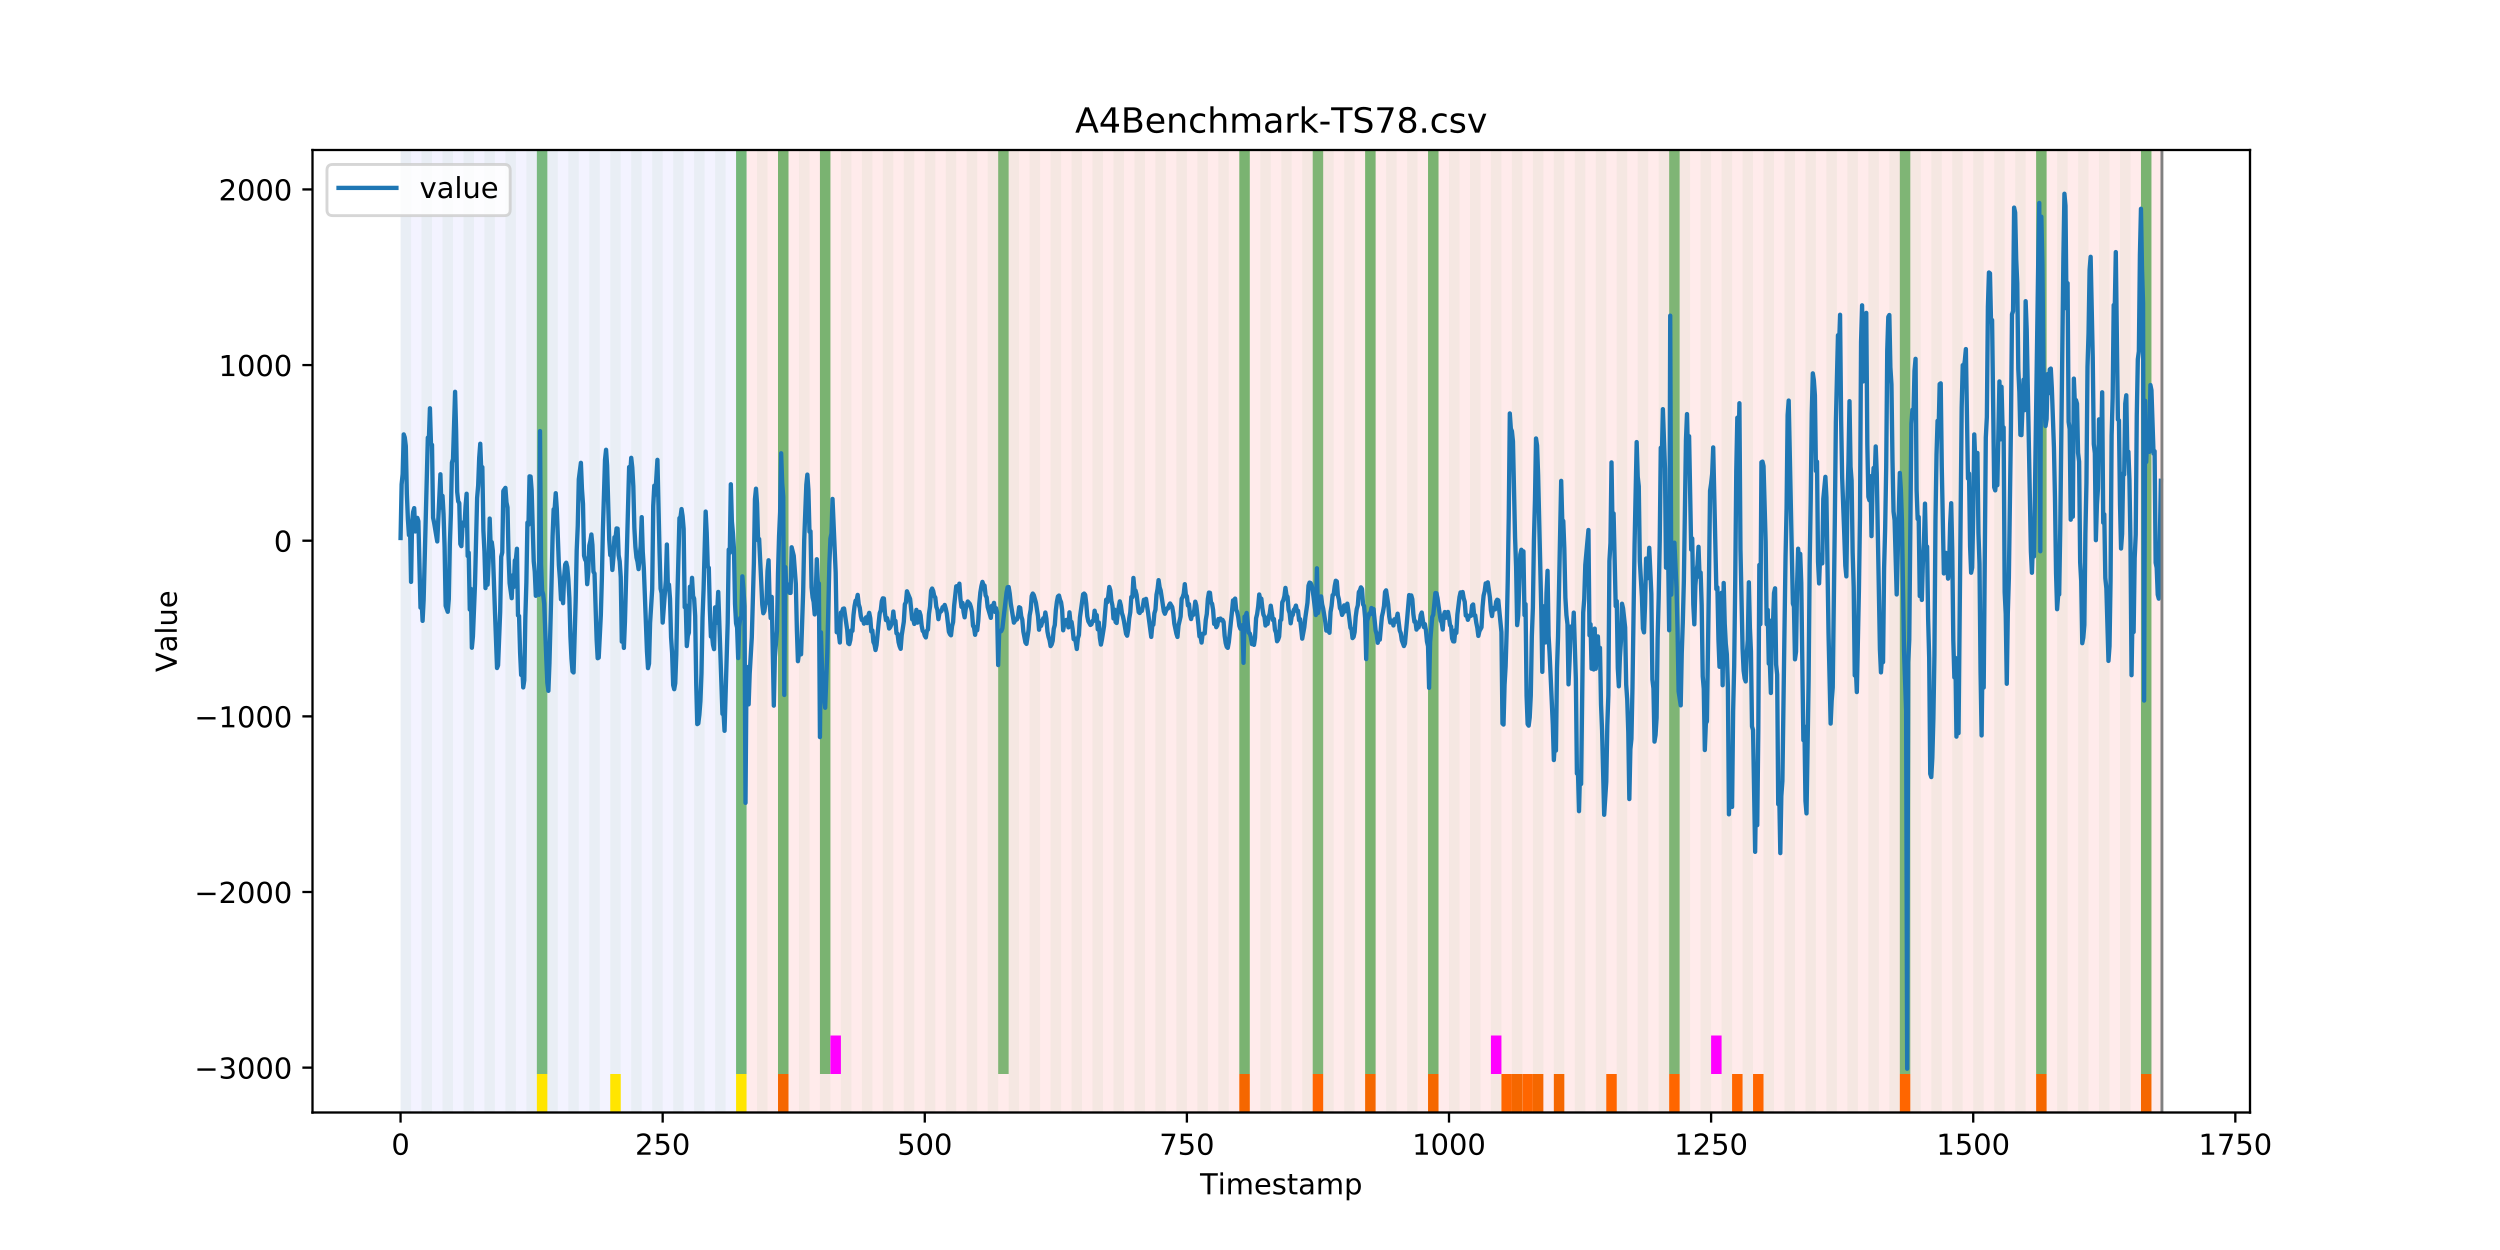 <?xml version="1.0" encoding="utf-8" standalone="no"?>
<!DOCTYPE svg PUBLIC "-//W3C//DTD SVG 1.1//EN"
  "http://www.w3.org/Graphics/SVG/1.1/DTD/svg11.dtd">
<!-- Created with matplotlib (https://matplotlib.org/) -->
<svg height="432pt" version="1.1" viewBox="0 0 864 432" width="864pt" xmlns="http://www.w3.org/2000/svg" xmlns:xlink="http://www.w3.org/1999/xlink">
 <defs>
  <style type="text/css">
*{stroke-linecap:butt;stroke-linejoin:round;}
  </style>
 </defs>
 <g id="figure_1">
  <g id="patch_1">
   <path d="M 0 432 
L 864 432 
L 864 0 
L 0 0 
z
" style="fill:#ffffff;"/>
  </g>
  <g id="axes_1">
   <g id="patch_2">
    <path d="M 108 384.48 
L 777.6 384.48 
L 777.6 51.84 
L 108 51.84 
z
" style="fill:#ffffff;"/>
   </g>
   <g id="patch_3">
    <path clip-path="url(#p29c771ca63)" d="M 138.436 384.48 
L 138.436 51.84 
L 258.008 51.84 
L 258.008 384.48 
z
" style="fill:#0000ff;opacity:0.05;"/>
   </g>
   <g id="patch_4">
    <path clip-path="url(#p29c771ca63)" d="M 258.008 384.48 
L 258.008 51.84 
L 747.164 51.84 
L 747.164 384.48 
z
" style="fill:#ff0000;opacity:0.08;"/>
   </g>
   <g id="patch_5">
    <path clip-path="url(#p29c771ca63)" d="M 138.436 384.48 
L 138.436 51.84 
L 142.06 51.84 
L 142.06 384.48 
z
" style="fill:#008000;opacity:0.04;"/>
   </g>
   <g id="patch_6">
    <path clip-path="url(#p29c771ca63)" d="M 145.683 384.48 
L 145.683 51.84 
L 149.306 51.84 
L 149.306 384.48 
z
" style="fill:#008000;opacity:0.04;"/>
   </g>
   <g id="patch_7">
    <path clip-path="url(#p29c771ca63)" d="M 268.878 384.48 
L 268.878 371.174 
L 272.501 371.174 
L 272.501 384.48 
z
" style="fill:#ff6600;"/>
   </g>
   <g id="patch_8">
    <path clip-path="url(#p29c771ca63)" d="M 152.93 384.48 
L 152.93 51.84 
L 156.553 51.84 
L 156.553 384.48 
z
" style="fill:#008000;opacity:0.04;"/>
   </g>
   <g id="patch_9">
    <path clip-path="url(#p29c771ca63)" d="M 160.177 384.48 
L 160.177 51.84 
L 163.8 51.84 
L 163.8 384.48 
z
" style="fill:#008000;opacity:0.04;"/>
   </g>
   <g id="patch_10">
    <path clip-path="url(#p29c771ca63)" d="M 167.423 384.48 
L 167.423 51.84 
L 171.047 51.84 
L 171.047 384.48 
z
" style="fill:#008000;opacity:0.04;"/>
   </g>
   <g id="patch_11">
    <path clip-path="url(#p29c771ca63)" d="M 174.67 384.48 
L 174.67 51.84 
L 178.294 51.84 
L 178.294 384.48 
z
" style="fill:#008000;opacity:0.04;"/>
   </g>
   <g id="patch_12">
    <path clip-path="url(#p29c771ca63)" d="M 181.917 384.48 
L 181.917 51.84 
L 185.54 51.84 
L 185.54 384.48 
z
" style="fill:#008000;opacity:0.04;"/>
   </g>
   <g id="patch_13">
    <path clip-path="url(#p29c771ca63)" d="M 185.54 371.174 
L 185.54 51.84 
L 189.164 51.84 
L 189.164 371.174 
z
" style="fill:#008000;opacity:0.5;"/>
   </g>
   <g id="patch_14">
    <path clip-path="url(#p29c771ca63)" d="M 185.54 384.48 
L 185.54 371.174 
L 189.164 371.174 
L 189.164 384.48 
z
" style="fill:#ffe500;"/>
   </g>
   <g id="patch_15">
    <path clip-path="url(#p29c771ca63)" d="M 189.164 384.48 
L 189.164 51.84 
L 192.787 51.84 
L 192.787 384.48 
z
" style="fill:#008000;opacity:0.04;"/>
   </g>
   <g id="patch_16">
    <path clip-path="url(#p29c771ca63)" d="M 196.41 384.48 
L 196.41 51.84 
L 200.034 51.84 
L 200.034 384.48 
z
" style="fill:#008000;opacity:0.04;"/>
   </g>
   <g id="patch_17">
    <path clip-path="url(#p29c771ca63)" d="M 203.657 384.48 
L 203.657 51.84 
L 207.281 51.84 
L 207.281 384.48 
z
" style="fill:#008000;opacity:0.04;"/>
   </g>
   <g id="patch_18">
    <path clip-path="url(#p29c771ca63)" d="M 210.904 384.48 
L 210.904 51.84 
L 214.527 51.84 
L 214.527 384.48 
z
" style="fill:#008000;opacity:0.04;"/>
   </g>
   <g id="patch_19">
    <path clip-path="url(#p29c771ca63)" d="M 210.904 384.48 
L 210.904 371.174 
L 214.527 371.174 
L 214.527 384.48 
z
" style="fill:#ffe500;"/>
   </g>
   <g id="patch_20">
    <path clip-path="url(#p29c771ca63)" d="M 218.151 384.48 
L 218.151 51.84 
L 221.774 51.84 
L 221.774 384.48 
z
" style="fill:#008000;opacity:0.04;"/>
   </g>
   <g id="patch_21">
    <path clip-path="url(#p29c771ca63)" d="M 225.397 384.48 
L 225.397 51.84 
L 229.021 51.84 
L 229.021 384.48 
z
" style="fill:#008000;opacity:0.04;"/>
   </g>
   <g id="patch_22">
    <path clip-path="url(#p29c771ca63)" d="M 232.644 384.48 
L 232.644 51.84 
L 236.268 51.84 
L 236.268 384.48 
z
" style="fill:#008000;opacity:0.04;"/>
   </g>
   <g id="patch_23">
    <path clip-path="url(#p29c771ca63)" d="M 239.891 384.48 
L 239.891 51.84 
L 243.514 51.84 
L 243.514 384.48 
z
" style="fill:#008000;opacity:0.04;"/>
   </g>
   <g id="patch_24">
    <path clip-path="url(#p29c771ca63)" d="M 247.138 384.48 
L 247.138 51.84 
L 250.761 51.84 
L 250.761 384.48 
z
" style="fill:#008000;opacity:0.04;"/>
   </g>
   <g id="patch_25">
    <path clip-path="url(#p29c771ca63)" d="M 254.384 384.48 
L 254.384 51.84 
L 258.008 51.84 
L 258.008 384.48 
z
" style="fill:#008000;opacity:0.04;"/>
   </g>
   <g id="patch_26">
    <path clip-path="url(#p29c771ca63)" d="M 254.384 371.174 
L 254.384 51.84 
L 258.008 51.84 
L 258.008 371.174 
z
" style="fill:#008000;opacity:0.5;"/>
   </g>
   <g id="patch_27">
    <path clip-path="url(#p29c771ca63)" d="M 254.384 384.48 
L 254.384 371.174 
L 258.008 371.174 
L 258.008 384.48 
z
" style="fill:#ffe500;"/>
   </g>
   <g id="patch_28">
    <path clip-path="url(#p29c771ca63)" d="M 261.631 384.48 
L 261.631 51.84 
L 265.255 51.84 
L 265.255 384.48 
z
" style="fill:#008000;opacity:0.04;"/>
   </g>
   <g id="patch_29">
    <path clip-path="url(#p29c771ca63)" d="M 268.878 384.48 
L 268.878 51.84 
L 272.501 51.84 
L 272.501 384.48 
z
" style="fill:#008000;opacity:0.04;"/>
   </g>
   <g id="patch_30">
    <path clip-path="url(#p29c771ca63)" d="M 268.878 371.174 
L 268.878 51.84 
L 272.501 51.84 
L 272.501 371.174 
z
" style="fill:#008000;opacity:0.5;"/>
   </g>
   <g id="patch_31">
    <path clip-path="url(#p29c771ca63)" d="M 276.125 384.48 
L 276.125 51.84 
L 279.748 51.84 
L 279.748 384.48 
z
" style="fill:#008000;opacity:0.04;"/>
   </g>
   <g id="patch_32">
    <path clip-path="url(#p29c771ca63)" d="M 283.371 384.48 
L 283.371 51.84 
L 286.995 51.84 
L 286.995 384.48 
z
" style="fill:#008000;opacity:0.04;"/>
   </g>
   <g id="patch_33">
    <path clip-path="url(#p29c771ca63)" d="M 283.371 371.174 
L 283.371 51.84 
L 286.995 51.84 
L 286.995 371.174 
z
" style="fill:#008000;opacity:0.5;"/>
   </g>
   <g id="patch_34">
    <path clip-path="url(#p29c771ca63)" d="M 286.995 371.174 
L 286.995 357.869 
L 290.618 357.869 
L 290.618 371.174 
z
" style="fill:#ff00ff;"/>
   </g>
   <g id="patch_35">
    <path clip-path="url(#p29c771ca63)" d="M 290.618 384.48 
L 290.618 51.84 
L 294.242 51.84 
L 294.242 384.48 
z
" style="fill:#008000;opacity:0.04;"/>
   </g>
   <g id="patch_36">
    <path clip-path="url(#p29c771ca63)" d="M 297.865 384.48 
L 297.865 51.84 
L 301.488 51.84 
L 301.488 384.48 
z
" style="fill:#008000;opacity:0.04;"/>
   </g>
   <g id="patch_37">
    <path clip-path="url(#p29c771ca63)" d="M 305.112 384.48 
L 305.112 51.84 
L 308.735 51.84 
L 308.735 384.48 
z
" style="fill:#008000;opacity:0.04;"/>
   </g>
   <g id="patch_38">
    <path clip-path="url(#p29c771ca63)" d="M 428.306 384.48 
L 428.306 371.174 
L 431.93 371.174 
L 431.93 384.48 
z
" style="fill:#ff6600;"/>
   </g>
   <g id="patch_39">
    <path clip-path="url(#p29c771ca63)" d="M 312.358 384.48 
L 312.358 51.84 
L 315.982 51.84 
L 315.982 384.48 
z
" style="fill:#008000;opacity:0.04;"/>
   </g>
   <g id="patch_40">
    <path clip-path="url(#p29c771ca63)" d="M 319.605 384.48 
L 319.605 51.84 
L 323.229 51.84 
L 323.229 384.48 
z
" style="fill:#008000;opacity:0.04;"/>
   </g>
   <g id="patch_41">
    <path clip-path="url(#p29c771ca63)" d="M 326.852 384.48 
L 326.852 51.84 
L 330.475 51.84 
L 330.475 384.48 
z
" style="fill:#008000;opacity:0.04;"/>
   </g>
   <g id="patch_42">
    <path clip-path="url(#p29c771ca63)" d="M 334.099 384.48 
L 334.099 51.84 
L 337.722 51.84 
L 337.722 384.48 
z
" style="fill:#008000;opacity:0.04;"/>
   </g>
   <g id="patch_43">
    <path clip-path="url(#p29c771ca63)" d="M 453.67 384.48 
L 453.67 371.174 
L 457.294 371.174 
L 457.294 384.48 
z
" style="fill:#ff6600;"/>
   </g>
   <g id="patch_44">
    <path clip-path="url(#p29c771ca63)" d="M 341.345 384.48 
L 341.345 51.84 
L 344.969 51.84 
L 344.969 384.48 
z
" style="fill:#008000;opacity:0.04;"/>
   </g>
   <g id="patch_45">
    <path clip-path="url(#p29c771ca63)" d="M 344.969 371.174 
L 344.969 51.84 
L 348.592 51.84 
L 348.592 371.174 
z
" style="fill:#008000;opacity:0.5;"/>
   </g>
   <g id="patch_46">
    <path clip-path="url(#p29c771ca63)" d="M 348.592 384.48 
L 348.592 51.84 
L 352.216 51.84 
L 352.216 384.48 
z
" style="fill:#008000;opacity:0.04;"/>
   </g>
   <g id="patch_47">
    <path clip-path="url(#p29c771ca63)" d="M 471.787 384.48 
L 471.787 371.174 
L 475.41 371.174 
L 475.41 384.48 
z
" style="fill:#ff6600;"/>
   </g>
   <g id="patch_48">
    <path clip-path="url(#p29c771ca63)" d="M 355.839 384.48 
L 355.839 51.84 
L 359.462 51.84 
L 359.462 384.48 
z
" style="fill:#008000;opacity:0.04;"/>
   </g>
   <g id="patch_49">
    <path clip-path="url(#p29c771ca63)" d="M 363.086 384.48 
L 363.086 51.84 
L 366.709 51.84 
L 366.709 384.48 
z
" style="fill:#008000;opacity:0.04;"/>
   </g>
   <g id="patch_50">
    <path clip-path="url(#p29c771ca63)" d="M 370.332 384.48 
L 370.332 51.84 
L 373.956 51.84 
L 373.956 384.48 
z
" style="fill:#008000;opacity:0.04;"/>
   </g>
   <g id="patch_51">
    <path clip-path="url(#p29c771ca63)" d="M 493.527 384.48 
L 493.527 371.174 
L 497.151 371.174 
L 497.151 384.48 
z
" style="fill:#ff6600;"/>
   </g>
   <g id="patch_52">
    <path clip-path="url(#p29c771ca63)" d="M 377.579 384.48 
L 377.579 51.84 
L 381.203 51.84 
L 381.203 384.48 
z
" style="fill:#008000;opacity:0.04;"/>
   </g>
   <g id="patch_53">
    <path clip-path="url(#p29c771ca63)" d="M 384.826 384.48 
L 384.826 51.84 
L 388.449 51.84 
L 388.449 384.48 
z
" style="fill:#008000;opacity:0.04;"/>
   </g>
   <g id="patch_54">
    <path clip-path="url(#p29c771ca63)" d="M 392.073 384.48 
L 392.073 51.84 
L 395.696 51.84 
L 395.696 384.48 
z
" style="fill:#008000;opacity:0.04;"/>
   </g>
   <g id="patch_55">
    <path clip-path="url(#p29c771ca63)" d="M 399.319 384.48 
L 399.319 51.84 
L 402.943 51.84 
L 402.943 384.48 
z
" style="fill:#008000;opacity:0.04;"/>
   </g>
   <g id="patch_56">
    <path clip-path="url(#p29c771ca63)" d="M 518.891 384.48 
L 518.891 371.174 
L 522.514 371.174 
L 522.514 384.48 
z
" style="fill:#ff6600;"/>
   </g>
   <g id="patch_57">
    <path clip-path="url(#p29c771ca63)" d="M 522.514 384.48 
L 522.514 371.174 
L 526.138 371.174 
L 526.138 384.48 
z
" style="fill:#ff6600;"/>
   </g>
   <g id="patch_58">
    <path clip-path="url(#p29c771ca63)" d="M 406.566 384.48 
L 406.566 51.84 
L 410.19 51.84 
L 410.19 384.48 
z
" style="fill:#008000;opacity:0.04;"/>
   </g>
   <g id="patch_59">
    <path clip-path="url(#p29c771ca63)" d="M 526.138 384.48 
L 526.138 371.174 
L 529.761 371.174 
L 529.761 384.48 
z
" style="fill:#ff6600;"/>
   </g>
   <g id="patch_60">
    <path clip-path="url(#p29c771ca63)" d="M 529.761 384.48 
L 529.761 371.174 
L 533.384 371.174 
L 533.384 384.48 
z
" style="fill:#ff6600;"/>
   </g>
   <g id="patch_61">
    <path clip-path="url(#p29c771ca63)" d="M 413.813 384.48 
L 413.813 51.84 
L 417.436 51.84 
L 417.436 384.48 
z
" style="fill:#008000;opacity:0.04;"/>
   </g>
   <g id="patch_62">
    <path clip-path="url(#p29c771ca63)" d="M 537.008 384.48 
L 537.008 371.174 
L 540.631 371.174 
L 540.631 384.48 
z
" style="fill:#ff6600;"/>
   </g>
   <g id="patch_63">
    <path clip-path="url(#p29c771ca63)" d="M 421.06 384.48 
L 421.06 51.84 
L 424.683 51.84 
L 424.683 384.48 
z
" style="fill:#008000;opacity:0.04;"/>
   </g>
   <g id="patch_64">
    <path clip-path="url(#p29c771ca63)" d="M 428.306 384.48 
L 428.306 51.84 
L 431.93 51.84 
L 431.93 384.48 
z
" style="fill:#008000;opacity:0.04;"/>
   </g>
   <g id="patch_65">
    <path clip-path="url(#p29c771ca63)" d="M 428.306 371.174 
L 428.306 51.84 
L 431.93 51.84 
L 431.93 371.174 
z
" style="fill:#008000;opacity:0.5;"/>
   </g>
   <g id="patch_66">
    <path clip-path="url(#p29c771ca63)" d="M 435.553 384.48 
L 435.553 51.84 
L 439.177 51.84 
L 439.177 384.48 
z
" style="fill:#008000;opacity:0.04;"/>
   </g>
   <g id="patch_67">
    <path clip-path="url(#p29c771ca63)" d="M 555.125 384.48 
L 555.125 371.174 
L 558.748 371.174 
L 558.748 384.48 
z
" style="fill:#ff6600;"/>
   </g>
   <g id="patch_68">
    <path clip-path="url(#p29c771ca63)" d="M 442.8 384.48 
L 442.8 51.84 
L 446.423 51.84 
L 446.423 384.48 
z
" style="fill:#008000;opacity:0.04;"/>
   </g>
   <g id="patch_69">
    <path clip-path="url(#p29c771ca63)" d="M 450.047 384.48 
L 450.047 51.84 
L 453.67 51.84 
L 453.67 384.48 
z
" style="fill:#008000;opacity:0.04;"/>
   </g>
   <g id="patch_70">
    <path clip-path="url(#p29c771ca63)" d="M 453.67 371.174 
L 453.67 51.84 
L 457.294 51.84 
L 457.294 371.174 
z
" style="fill:#008000;opacity:0.5;"/>
   </g>
   <g id="patch_71">
    <path clip-path="url(#p29c771ca63)" d="M 457.294 384.48 
L 457.294 51.84 
L 460.917 51.84 
L 460.917 384.48 
z
" style="fill:#008000;opacity:0.04;"/>
   </g>
   <g id="patch_72">
    <path clip-path="url(#p29c771ca63)" d="M 576.865 384.48 
L 576.865 371.174 
L 580.488 371.174 
L 580.488 384.48 
z
" style="fill:#ff6600;"/>
   </g>
   <g id="patch_73">
    <path clip-path="url(#p29c771ca63)" d="M 464.54 384.48 
L 464.54 51.84 
L 468.164 51.84 
L 468.164 384.48 
z
" style="fill:#008000;opacity:0.04;"/>
   </g>
   <g id="patch_74">
    <path clip-path="url(#p29c771ca63)" d="M 471.787 384.48 
L 471.787 51.84 
L 475.41 51.84 
L 475.41 384.48 
z
" style="fill:#008000;opacity:0.04;"/>
   </g>
   <g id="patch_75">
    <path clip-path="url(#p29c771ca63)" d="M 471.787 371.174 
L 471.787 51.84 
L 475.41 51.84 
L 475.41 371.174 
z
" style="fill:#008000;opacity:0.5;"/>
   </g>
   <g id="patch_76">
    <path clip-path="url(#p29c771ca63)" d="M 479.034 384.48 
L 479.034 51.84 
L 482.657 51.84 
L 482.657 384.48 
z
" style="fill:#008000;opacity:0.04;"/>
   </g>
   <g id="patch_77">
    <path clip-path="url(#p29c771ca63)" d="M 598.605 384.48 
L 598.605 371.174 
L 602.229 371.174 
L 602.229 384.48 
z
" style="fill:#ff6600;"/>
   </g>
   <g id="patch_78">
    <path clip-path="url(#p29c771ca63)" d="M 486.281 384.48 
L 486.281 51.84 
L 489.904 51.84 
L 489.904 384.48 
z
" style="fill:#008000;opacity:0.04;"/>
   </g>
   <g id="patch_79">
    <path clip-path="url(#p29c771ca63)" d="M 605.852 384.48 
L 605.852 371.174 
L 609.475 371.174 
L 609.475 384.48 
z
" style="fill:#ff6600;"/>
   </g>
   <g id="patch_80">
    <path clip-path="url(#p29c771ca63)" d="M 493.527 384.48 
L 493.527 51.84 
L 497.151 51.84 
L 497.151 384.48 
z
" style="fill:#008000;opacity:0.04;"/>
   </g>
   <g id="patch_81">
    <path clip-path="url(#p29c771ca63)" d="M 493.527 371.174 
L 493.527 51.84 
L 497.151 51.84 
L 497.151 371.174 
z
" style="fill:#008000;opacity:0.5;"/>
   </g>
   <g id="patch_82">
    <path clip-path="url(#p29c771ca63)" d="M 500.774 384.48 
L 500.774 51.84 
L 504.397 51.84 
L 504.397 384.48 
z
" style="fill:#008000;opacity:0.04;"/>
   </g>
   <g id="patch_83">
    <path clip-path="url(#p29c771ca63)" d="M 508.021 384.48 
L 508.021 51.84 
L 511.644 51.84 
L 511.644 384.48 
z
" style="fill:#008000;opacity:0.04;"/>
   </g>
   <g id="patch_84">
    <path clip-path="url(#p29c771ca63)" d="M 515.268 384.48 
L 515.268 51.84 
L 518.891 51.84 
L 518.891 384.48 
z
" style="fill:#008000;opacity:0.04;"/>
   </g>
   <g id="patch_85">
    <path clip-path="url(#p29c771ca63)" d="M 515.268 371.174 
L 515.268 357.869 
L 518.891 357.869 
L 518.891 371.174 
z
" style="fill:#ff00ff;"/>
   </g>
   <g id="patch_86">
    <path clip-path="url(#p29c771ca63)" d="M 522.514 384.48 
L 522.514 51.84 
L 526.138 51.84 
L 526.138 384.48 
z
" style="fill:#008000;opacity:0.04;"/>
   </g>
   <g id="patch_87">
    <path clip-path="url(#p29c771ca63)" d="M 529.761 384.48 
L 529.761 51.84 
L 533.384 51.84 
L 533.384 384.48 
z
" style="fill:#008000;opacity:0.04;"/>
   </g>
   <g id="patch_88">
    <path clip-path="url(#p29c771ca63)" d="M 537.008 384.48 
L 537.008 51.84 
L 540.631 51.84 
L 540.631 384.48 
z
" style="fill:#008000;opacity:0.04;"/>
   </g>
   <g id="patch_89">
    <path clip-path="url(#p29c771ca63)" d="M 656.579 384.48 
L 656.579 371.174 
L 660.203 371.174 
L 660.203 384.48 
z
" style="fill:#ff6600;"/>
   </g>
   <g id="patch_90">
    <path clip-path="url(#p29c771ca63)" d="M 544.255 384.48 
L 544.255 51.84 
L 547.878 51.84 
L 547.878 384.48 
z
" style="fill:#008000;opacity:0.04;"/>
   </g>
   <g id="patch_91">
    <path clip-path="url(#p29c771ca63)" d="M 551.501 384.48 
L 551.501 51.84 
L 555.125 51.84 
L 555.125 384.48 
z
" style="fill:#008000;opacity:0.04;"/>
   </g>
   <g id="patch_92">
    <path clip-path="url(#p29c771ca63)" d="M 558.748 384.48 
L 558.748 51.84 
L 562.371 51.84 
L 562.371 384.48 
z
" style="fill:#008000;opacity:0.04;"/>
   </g>
   <g id="patch_93">
    <path clip-path="url(#p29c771ca63)" d="M 565.995 384.48 
L 565.995 51.84 
L 569.618 51.84 
L 569.618 384.48 
z
" style="fill:#008000;opacity:0.04;"/>
   </g>
   <g id="patch_94">
    <path clip-path="url(#p29c771ca63)" d="M 573.242 384.48 
L 573.242 51.84 
L 576.865 51.84 
L 576.865 384.48 
z
" style="fill:#008000;opacity:0.04;"/>
   </g>
   <g id="patch_95">
    <path clip-path="url(#p29c771ca63)" d="M 576.865 371.174 
L 576.865 51.84 
L 580.488 51.84 
L 580.488 371.174 
z
" style="fill:#008000;opacity:0.5;"/>
   </g>
   <g id="patch_96">
    <path clip-path="url(#p29c771ca63)" d="M 580.488 384.48 
L 580.488 51.84 
L 584.112 51.84 
L 584.112 384.48 
z
" style="fill:#008000;opacity:0.04;"/>
   </g>
   <g id="patch_97">
    <path clip-path="url(#p29c771ca63)" d="M 703.683 384.48 
L 703.683 371.174 
L 707.306 371.174 
L 707.306 384.48 
z
" style="fill:#ff6600;"/>
   </g>
   <g id="patch_98">
    <path clip-path="url(#p29c771ca63)" d="M 587.735 384.48 
L 587.735 51.84 
L 591.358 51.84 
L 591.358 384.48 
z
" style="fill:#008000;opacity:0.04;"/>
   </g>
   <g id="patch_99">
    <path clip-path="url(#p29c771ca63)" d="M 591.358 371.174 
L 591.358 357.869 
L 594.982 357.869 
L 594.982 371.174 
z
" style="fill:#ff00ff;"/>
   </g>
   <g id="patch_100">
    <path clip-path="url(#p29c771ca63)" d="M 594.982 384.48 
L 594.982 51.84 
L 598.605 51.84 
L 598.605 384.48 
z
" style="fill:#008000;opacity:0.04;"/>
   </g>
   <g id="patch_101">
    <path clip-path="url(#p29c771ca63)" d="M 602.229 384.48 
L 602.229 51.84 
L 605.852 51.84 
L 605.852 384.48 
z
" style="fill:#008000;opacity:0.04;"/>
   </g>
   <g id="patch_102">
    <path clip-path="url(#p29c771ca63)" d="M 609.475 384.48 
L 609.475 51.84 
L 613.099 51.84 
L 613.099 384.48 
z
" style="fill:#008000;opacity:0.04;"/>
   </g>
   <g id="patch_103">
    <path clip-path="url(#p29c771ca63)" d="M 616.722 384.48 
L 616.722 51.84 
L 620.345 51.84 
L 620.345 384.48 
z
" style="fill:#008000;opacity:0.04;"/>
   </g>
   <g id="patch_104">
    <path clip-path="url(#p29c771ca63)" d="M 739.917 384.48 
L 739.917 371.174 
L 743.54 371.174 
L 743.54 384.48 
z
" style="fill:#ff6600;"/>
   </g>
   <g id="patch_105">
    <path clip-path="url(#p29c771ca63)" d="M 623.969 384.48 
L 623.969 51.84 
L 627.592 51.84 
L 627.592 384.48 
z
" style="fill:#008000;opacity:0.04;"/>
   </g>
   <g id="patch_106">
    <path clip-path="url(#p29c771ca63)" d="M 631.216 384.48 
L 631.216 51.84 
L 634.839 51.84 
L 634.839 384.48 
z
" style="fill:#008000;opacity:0.04;"/>
   </g>
   <g id="patch_107">
    <path clip-path="url(#p29c771ca63)" d="M 638.462 384.48 
L 638.462 51.84 
L 642.086 51.84 
L 642.086 384.48 
z
" style="fill:#008000;opacity:0.04;"/>
   </g>
   <g id="patch_108">
    <path clip-path="url(#p29c771ca63)" d="M 645.709 384.48 
L 645.709 51.84 
L 649.332 51.84 
L 649.332 384.48 
z
" style="fill:#008000;opacity:0.04;"/>
   </g>
   <g id="patch_109">
    <path clip-path="url(#p29c771ca63)" d="M 652.956 384.48 
L 652.956 51.84 
L 656.579 51.84 
L 656.579 384.48 
z
" style="fill:#008000;opacity:0.04;"/>
   </g>
   <g id="patch_110">
    <path clip-path="url(#p29c771ca63)" d="M 656.579 371.174 
L 656.579 51.84 
L 660.203 51.84 
L 660.203 371.174 
z
" style="fill:#008000;opacity:0.5;"/>
   </g>
   <g id="patch_111">
    <path clip-path="url(#p29c771ca63)" d="M 660.203 384.48 
L 660.203 51.84 
L 663.826 51.84 
L 663.826 384.48 
z
" style="fill:#008000;opacity:0.04;"/>
   </g>
   <g id="patch_112">
    <path clip-path="url(#p29c771ca63)" d="M 667.449 384.48 
L 667.449 51.84 
L 671.073 51.84 
L 671.073 384.48 
z
" style="fill:#008000;opacity:0.04;"/>
   </g>
   <g id="patch_113">
    <path clip-path="url(#p29c771ca63)" d="M 674.696 384.48 
L 674.696 51.84 
L 678.319 51.84 
L 678.319 384.48 
z
" style="fill:#008000;opacity:0.04;"/>
   </g>
   <g id="patch_114">
    <path clip-path="url(#p29c771ca63)" d="M 681.943 384.48 
L 681.943 51.84 
L 685.566 51.84 
L 685.566 384.48 
z
" style="fill:#008000;opacity:0.04;"/>
   </g>
   <g id="patch_115">
    <path clip-path="url(#p29c771ca63)" d="M 689.19 384.48 
L 689.19 51.84 
L 692.813 51.84 
L 692.813 384.48 
z
" style="fill:#008000;opacity:0.04;"/>
   </g>
   <g id="patch_116">
    <path clip-path="url(#p29c771ca63)" d="M 696.436 384.48 
L 696.436 51.84 
L 700.06 51.84 
L 700.06 384.48 
z
" style="fill:#008000;opacity:0.04;"/>
   </g>
   <g id="patch_117">
    <path clip-path="url(#p29c771ca63)" d="M 703.683 384.48 
L 703.683 51.84 
L 707.306 51.84 
L 707.306 384.48 
z
" style="fill:#008000;opacity:0.04;"/>
   </g>
   <g id="patch_118">
    <path clip-path="url(#p29c771ca63)" d="M 703.683 371.174 
L 703.683 51.84 
L 707.306 51.84 
L 707.306 371.174 
z
" style="fill:#008000;opacity:0.5;"/>
   </g>
   <g id="patch_119">
    <path clip-path="url(#p29c771ca63)" d="M 710.93 384.48 
L 710.93 51.84 
L 714.553 51.84 
L 714.553 384.48 
z
" style="fill:#008000;opacity:0.04;"/>
   </g>
   <g id="patch_120">
    <path clip-path="url(#p29c771ca63)" d="M 718.177 384.48 
L 718.177 51.84 
L 721.8 51.84 
L 721.8 384.48 
z
" style="fill:#008000;opacity:0.04;"/>
   </g>
   <g id="patch_121">
    <path clip-path="url(#p29c771ca63)" d="M 725.423 384.48 
L 725.423 51.84 
L 729.047 51.84 
L 729.047 384.48 
z
" style="fill:#008000;opacity:0.04;"/>
   </g>
   <g id="patch_122">
    <path clip-path="url(#p29c771ca63)" d="M 732.67 384.48 
L 732.67 51.84 
L 736.294 51.84 
L 736.294 384.48 
z
" style="fill:#008000;opacity:0.04;"/>
   </g>
   <g id="patch_123">
    <path clip-path="url(#p29c771ca63)" d="M 739.917 384.48 
L 739.917 51.84 
L 743.54 51.84 
L 743.54 384.48 
z
" style="fill:#008000;opacity:0.04;"/>
   </g>
   <g id="patch_124">
    <path clip-path="url(#p29c771ca63)" d="M 739.917 371.174 
L 739.917 51.84 
L 743.54 51.84 
L 743.54 371.174 
z
" style="fill:#008000;opacity:0.5;"/>
   </g>
   <g id="matplotlib.axis_1">
    <g id="xtick_1">
     <g id="line2d_1">
      <defs>
       <path d="M 0 0 
L 0 3.5 
" id="mf75e43b8b2" style="stroke:#000000;stroke-width:0.8;"/>
      </defs>
      <g>
       <use style="stroke:#000000;stroke-width:0.8;" x="138.436" xlink:href="#mf75e43b8b2" y="384.48"/>
      </g>
     </g>
     <g id="text_1">
      <!-- 0 -->
      <defs>
       <path d="M 31.781 66.406 
Q 24.172 66.406 20.328 58.906 
Q 16.5 51.422 16.5 36.375 
Q 16.5 21.391 20.328 13.891 
Q 24.172 6.391 31.781 6.391 
Q 39.453 6.391 43.281 13.891 
Q 47.125 21.391 47.125 36.375 
Q 47.125 51.422 43.281 58.906 
Q 39.453 66.406 31.781 66.406 
z
M 31.781 74.219 
Q 44.047 74.219 50.516 64.516 
Q 56.984 54.828 56.984 36.375 
Q 56.984 17.969 50.516 8.266 
Q 44.047 -1.422 31.781 -1.422 
Q 19.531 -1.422 13.062 8.266 
Q 6.594 17.969 6.594 36.375 
Q 6.594 54.828 13.062 64.516 
Q 19.531 74.219 31.781 74.219 
z
" id="DejaVuSans-48"/>
      </defs>
      <g transform="translate(135.255 399.078)scale(0.1 -0.1)">
       <use xlink:href="#DejaVuSans-48"/>
      </g>
     </g>
    </g>
    <g id="xtick_2">
     <g id="line2d_2">
      <g>
       <use style="stroke:#000000;stroke-width:0.8;" x="229.021" xlink:href="#mf75e43b8b2" y="384.48"/>
      </g>
     </g>
     <g id="text_2">
      <!-- 250 -->
      <defs>
       <path d="M 19.188 8.297 
L 53.609 8.297 
L 53.609 0 
L 7.328 0 
L 7.328 8.297 
Q 12.938 14.109 22.625 23.891 
Q 32.328 33.688 34.812 36.531 
Q 39.547 41.844 41.422 45.531 
Q 43.312 49.219 43.312 52.781 
Q 43.312 58.594 39.234 62.25 
Q 35.156 65.922 28.609 65.922 
Q 23.969 65.922 18.812 64.312 
Q 13.672 62.703 7.812 59.422 
L 7.812 69.391 
Q 13.766 71.781 18.938 73 
Q 24.125 74.219 28.422 74.219 
Q 39.75 74.219 46.484 68.547 
Q 53.219 62.891 53.219 53.422 
Q 53.219 48.922 51.531 44.891 
Q 49.859 40.875 45.406 35.406 
Q 44.188 33.984 37.641 27.219 
Q 31.109 20.453 19.188 8.297 
z
" id="DejaVuSans-50"/>
       <path d="M 10.797 72.906 
L 49.516 72.906 
L 49.516 64.594 
L 19.828 64.594 
L 19.828 46.734 
Q 21.969 47.469 24.109 47.828 
Q 26.266 48.188 28.422 48.188 
Q 40.625 48.188 47.75 41.5 
Q 54.891 34.812 54.891 23.391 
Q 54.891 11.625 47.562 5.094 
Q 40.234 -1.422 26.906 -1.422 
Q 22.312 -1.422 17.547 -0.641 
Q 12.797 0.141 7.719 1.703 
L 7.719 11.625 
Q 12.109 9.234 16.797 8.062 
Q 21.484 6.891 26.703 6.891 
Q 35.156 6.891 40.078 11.328 
Q 45.016 15.766 45.016 23.391 
Q 45.016 31 40.078 35.438 
Q 35.156 39.891 26.703 39.891 
Q 22.75 39.891 18.812 39.016 
Q 14.891 38.141 10.797 36.281 
z
" id="DejaVuSans-53"/>
      </defs>
      <g transform="translate(219.477 399.078)scale(0.1 -0.1)">
       <use xlink:href="#DejaVuSans-50"/>
       <use x="63.623" xlink:href="#DejaVuSans-53"/>
       <use x="127.246" xlink:href="#DejaVuSans-48"/>
      </g>
     </g>
    </g>
    <g id="xtick_3">
     <g id="line2d_3">
      <g>
       <use style="stroke:#000000;stroke-width:0.8;" x="319.605" xlink:href="#mf75e43b8b2" y="384.48"/>
      </g>
     </g>
     <g id="text_3">
      <!-- 500 -->
      <g transform="translate(310.061 399.078)scale(0.1 -0.1)">
       <use xlink:href="#DejaVuSans-53"/>
       <use x="63.623" xlink:href="#DejaVuSans-48"/>
       <use x="127.246" xlink:href="#DejaVuSans-48"/>
      </g>
     </g>
    </g>
    <g id="xtick_4">
     <g id="line2d_4">
      <g>
       <use style="stroke:#000000;stroke-width:0.8;" x="410.19" xlink:href="#mf75e43b8b2" y="384.48"/>
      </g>
     </g>
     <g id="text_4">
      <!-- 750 -->
      <defs>
       <path d="M 8.203 72.906 
L 55.078 72.906 
L 55.078 68.703 
L 28.609 0 
L 18.312 0 
L 43.219 64.594 
L 8.203 64.594 
z
" id="DejaVuSans-55"/>
      </defs>
      <g transform="translate(400.646 399.078)scale(0.1 -0.1)">
       <use xlink:href="#DejaVuSans-55"/>
       <use x="63.623" xlink:href="#DejaVuSans-53"/>
       <use x="127.246" xlink:href="#DejaVuSans-48"/>
      </g>
     </g>
    </g>
    <g id="xtick_5">
     <g id="line2d_5">
      <g>
       <use style="stroke:#000000;stroke-width:0.8;" x="500.774" xlink:href="#mf75e43b8b2" y="384.48"/>
      </g>
     </g>
     <g id="text_5">
      <!-- 1000 -->
      <defs>
       <path d="M 12.406 8.297 
L 28.516 8.297 
L 28.516 63.922 
L 10.984 60.406 
L 10.984 69.391 
L 28.422 72.906 
L 38.281 72.906 
L 38.281 8.297 
L 54.391 8.297 
L 54.391 0 
L 12.406 0 
z
" id="DejaVuSans-49"/>
      </defs>
      <g transform="translate(488.049 399.078)scale(0.1 -0.1)">
       <use xlink:href="#DejaVuSans-49"/>
       <use x="63.623" xlink:href="#DejaVuSans-48"/>
       <use x="127.246" xlink:href="#DejaVuSans-48"/>
       <use x="190.869" xlink:href="#DejaVuSans-48"/>
      </g>
     </g>
    </g>
    <g id="xtick_6">
     <g id="line2d_6">
      <g>
       <use style="stroke:#000000;stroke-width:0.8;" x="591.358" xlink:href="#mf75e43b8b2" y="384.48"/>
      </g>
     </g>
     <g id="text_6">
      <!-- 1250 -->
      <g transform="translate(578.633 399.078)scale(0.1 -0.1)">
       <use xlink:href="#DejaVuSans-49"/>
       <use x="63.623" xlink:href="#DejaVuSans-50"/>
       <use x="127.246" xlink:href="#DejaVuSans-53"/>
       <use x="190.869" xlink:href="#DejaVuSans-48"/>
      </g>
     </g>
    </g>
    <g id="xtick_7">
     <g id="line2d_7">
      <g>
       <use style="stroke:#000000;stroke-width:0.8;" x="681.943" xlink:href="#mf75e43b8b2" y="384.48"/>
      </g>
     </g>
     <g id="text_7">
      <!-- 1500 -->
      <g transform="translate(669.218 399.078)scale(0.1 -0.1)">
       <use xlink:href="#DejaVuSans-49"/>
       <use x="63.623" xlink:href="#DejaVuSans-53"/>
       <use x="127.246" xlink:href="#DejaVuSans-48"/>
       <use x="190.869" xlink:href="#DejaVuSans-48"/>
      </g>
     </g>
    </g>
    <g id="xtick_8">
     <g id="line2d_8">
      <g>
       <use style="stroke:#000000;stroke-width:0.8;" x="772.527" xlink:href="#mf75e43b8b2" y="384.48"/>
      </g>
     </g>
     <g id="text_8">
      <!-- 1750 -->
      <g transform="translate(759.802 399.078)scale(0.1 -0.1)">
       <use xlink:href="#DejaVuSans-49"/>
       <use x="63.623" xlink:href="#DejaVuSans-55"/>
       <use x="127.246" xlink:href="#DejaVuSans-53"/>
       <use x="190.869" xlink:href="#DejaVuSans-48"/>
      </g>
     </g>
    </g>
    <g id="text_9">
     <!-- Timestamp -->
     <defs>
      <path d="M -0.297 72.906 
L 61.375 72.906 
L 61.375 64.594 
L 35.5 64.594 
L 35.5 0 
L 25.594 0 
L 25.594 64.594 
L -0.297 64.594 
z
" id="DejaVuSans-84"/>
      <path d="M 9.422 54.688 
L 18.406 54.688 
L 18.406 0 
L 9.422 0 
z
M 9.422 75.984 
L 18.406 75.984 
L 18.406 64.594 
L 9.422 64.594 
z
" id="DejaVuSans-105"/>
      <path d="M 52 44.188 
Q 55.375 50.25 60.062 53.125 
Q 64.75 56 71.094 56 
Q 79.641 56 84.281 50.016 
Q 88.922 44.047 88.922 33.016 
L 88.922 0 
L 79.891 0 
L 79.891 32.719 
Q 79.891 40.578 77.094 44.375 
Q 74.312 48.188 68.609 48.188 
Q 61.625 48.188 57.562 43.547 
Q 53.516 38.922 53.516 30.906 
L 53.516 0 
L 44.484 0 
L 44.484 32.719 
Q 44.484 40.625 41.703 44.406 
Q 38.922 48.188 33.109 48.188 
Q 26.219 48.188 22.156 43.531 
Q 18.109 38.875 18.109 30.906 
L 18.109 0 
L 9.078 0 
L 9.078 54.688 
L 18.109 54.688 
L 18.109 46.188 
Q 21.188 51.219 25.484 53.609 
Q 29.781 56 35.688 56 
Q 41.656 56 45.828 52.969 
Q 50 49.953 52 44.188 
z
" id="DejaVuSans-109"/>
      <path d="M 56.203 29.594 
L 56.203 25.203 
L 14.891 25.203 
Q 15.484 15.922 20.484 11.062 
Q 25.484 6.203 34.422 6.203 
Q 39.594 6.203 44.453 7.469 
Q 49.312 8.734 54.109 11.281 
L 54.109 2.781 
Q 49.266 0.734 44.188 -0.344 
Q 39.109 -1.422 33.891 -1.422 
Q 20.797 -1.422 13.156 6.188 
Q 5.516 13.812 5.516 26.812 
Q 5.516 40.234 12.766 48.109 
Q 20.016 56 32.328 56 
Q 43.359 56 49.781 48.891 
Q 56.203 41.797 56.203 29.594 
z
M 47.219 32.234 
Q 47.125 39.594 43.094 43.984 
Q 39.062 48.391 32.422 48.391 
Q 24.906 48.391 20.391 44.141 
Q 15.875 39.891 15.188 32.172 
z
" id="DejaVuSans-101"/>
      <path d="M 44.281 53.078 
L 44.281 44.578 
Q 40.484 46.531 36.375 47.5 
Q 32.281 48.484 27.875 48.484 
Q 21.188 48.484 17.844 46.438 
Q 14.5 44.391 14.5 40.281 
Q 14.5 37.156 16.891 35.375 
Q 19.281 33.594 26.516 31.984 
L 29.594 31.297 
Q 39.156 29.25 43.188 25.516 
Q 47.219 21.781 47.219 15.094 
Q 47.219 7.469 41.188 3.016 
Q 35.156 -1.422 24.609 -1.422 
Q 20.219 -1.422 15.453 -0.562 
Q 10.688 0.297 5.422 2 
L 5.422 11.281 
Q 10.406 8.688 15.234 7.391 
Q 20.062 6.109 24.812 6.109 
Q 31.156 6.109 34.562 8.281 
Q 37.984 10.453 37.984 14.406 
Q 37.984 18.062 35.516 20.016 
Q 33.062 21.969 24.703 23.781 
L 21.578 24.516 
Q 13.234 26.266 9.516 29.906 
Q 5.812 33.547 5.812 39.891 
Q 5.812 47.609 11.281 51.797 
Q 16.75 56 26.812 56 
Q 31.781 56 36.172 55.266 
Q 40.578 54.547 44.281 53.078 
z
" id="DejaVuSans-115"/>
      <path d="M 18.312 70.219 
L 18.312 54.688 
L 36.812 54.688 
L 36.812 47.703 
L 18.312 47.703 
L 18.312 18.016 
Q 18.312 11.328 20.141 9.422 
Q 21.969 7.516 27.594 7.516 
L 36.812 7.516 
L 36.812 0 
L 27.594 0 
Q 17.188 0 13.234 3.875 
Q 9.281 7.766 9.281 18.016 
L 9.281 47.703 
L 2.688 47.703 
L 2.688 54.688 
L 9.281 54.688 
L 9.281 70.219 
z
" id="DejaVuSans-116"/>
      <path d="M 34.281 27.484 
Q 23.391 27.484 19.188 25 
Q 14.984 22.516 14.984 16.5 
Q 14.984 11.719 18.141 8.906 
Q 21.297 6.109 26.703 6.109 
Q 34.188 6.109 38.703 11.406 
Q 43.219 16.703 43.219 25.484 
L 43.219 27.484 
z
M 52.203 31.203 
L 52.203 0 
L 43.219 0 
L 43.219 8.297 
Q 40.141 3.328 35.547 0.953 
Q 30.953 -1.422 24.312 -1.422 
Q 15.922 -1.422 10.953 3.297 
Q 6 8.016 6 15.922 
Q 6 25.141 12.172 29.828 
Q 18.359 34.516 30.609 34.516 
L 43.219 34.516 
L 43.219 35.406 
Q 43.219 41.609 39.141 45 
Q 35.062 48.391 27.688 48.391 
Q 23 48.391 18.547 47.266 
Q 14.109 46.141 10.016 43.891 
L 10.016 52.203 
Q 14.938 54.109 19.578 55.047 
Q 24.219 56 28.609 56 
Q 40.484 56 46.344 49.844 
Q 52.203 43.703 52.203 31.203 
z
" id="DejaVuSans-97"/>
      <path d="M 18.109 8.203 
L 18.109 -20.797 
L 9.078 -20.797 
L 9.078 54.688 
L 18.109 54.688 
L 18.109 46.391 
Q 20.953 51.266 25.266 53.625 
Q 29.594 56 35.594 56 
Q 45.562 56 51.781 48.094 
Q 58.016 40.188 58.016 27.297 
Q 58.016 14.406 51.781 6.484 
Q 45.562 -1.422 35.594 -1.422 
Q 29.594 -1.422 25.266 0.953 
Q 20.953 3.328 18.109 8.203 
z
M 48.688 27.297 
Q 48.688 37.203 44.609 42.844 
Q 40.531 48.484 33.406 48.484 
Q 26.266 48.484 22.188 42.844 
Q 18.109 37.203 18.109 27.297 
Q 18.109 17.391 22.188 11.75 
Q 26.266 6.109 33.406 6.109 
Q 40.531 6.109 44.609 11.75 
Q 48.688 17.391 48.688 27.297 
z
" id="DejaVuSans-112"/>
     </defs>
     <g transform="translate(414.739 412.757)scale(0.1 -0.1)">
      <use xlink:href="#DejaVuSans-84"/>
      <use x="61.037" xlink:href="#DejaVuSans-105"/>
      <use x="88.82" xlink:href="#DejaVuSans-109"/>
      <use x="186.232" xlink:href="#DejaVuSans-101"/>
      <use x="247.756" xlink:href="#DejaVuSans-115"/>
      <use x="299.855" xlink:href="#DejaVuSans-116"/>
      <use x="339.064" xlink:href="#DejaVuSans-97"/>
      <use x="400.344" xlink:href="#DejaVuSans-109"/>
      <use x="497.756" xlink:href="#DejaVuSans-112"/>
     </g>
    </g>
   </g>
   <g id="matplotlib.axis_2">
    <g id="ytick_1">
     <g id="line2d_9">
      <defs>
       <path d="M 0 0 
L -3.5 0 
" id="m915c07383e" style="stroke:#000000;stroke-width:0.8;"/>
      </defs>
      <g>
       <use style="stroke:#000000;stroke-width:0.8;" x="108" xlink:href="#m915c07383e" y="368.977"/>
      </g>
     </g>
     <g id="text_10">
      <!-- −3000 -->
      <defs>
       <path d="M 10.594 35.5 
L 73.188 35.5 
L 73.188 27.203 
L 10.594 27.203 
z
" id="DejaVuSans-8722"/>
       <path d="M 40.578 39.312 
Q 47.656 37.797 51.625 33 
Q 55.609 28.219 55.609 21.188 
Q 55.609 10.406 48.188 4.484 
Q 40.766 -1.422 27.094 -1.422 
Q 22.516 -1.422 17.656 -0.516 
Q 12.797 0.391 7.625 2.203 
L 7.625 11.719 
Q 11.719 9.328 16.594 8.109 
Q 21.484 6.891 26.812 6.891 
Q 36.078 6.891 40.938 10.547 
Q 45.797 14.203 45.797 21.188 
Q 45.797 27.641 41.281 31.266 
Q 36.766 34.906 28.719 34.906 
L 20.219 34.906 
L 20.219 43.016 
L 29.109 43.016 
Q 36.375 43.016 40.234 45.922 
Q 44.094 48.828 44.094 54.297 
Q 44.094 59.906 40.109 62.906 
Q 36.141 65.922 28.719 65.922 
Q 24.656 65.922 20.016 65.031 
Q 15.375 64.156 9.812 62.312 
L 9.812 71.094 
Q 15.438 72.656 20.344 73.438 
Q 25.25 74.219 29.594 74.219 
Q 40.828 74.219 47.359 69.109 
Q 53.906 64.016 53.906 55.328 
Q 53.906 49.266 50.438 45.094 
Q 46.969 40.922 40.578 39.312 
z
" id="DejaVuSans-51"/>
      </defs>
      <g transform="translate(67.17 372.776)scale(0.1 -0.1)">
       <use xlink:href="#DejaVuSans-8722"/>
       <use x="83.789" xlink:href="#DejaVuSans-51"/>
       <use x="147.412" xlink:href="#DejaVuSans-48"/>
       <use x="211.035" xlink:href="#DejaVuSans-48"/>
       <use x="274.658" xlink:href="#DejaVuSans-48"/>
      </g>
     </g>
    </g>
    <g id="ytick_2">
     <g id="line2d_10">
      <g>
       <use style="stroke:#000000;stroke-width:0.8;" x="108" xlink:href="#m915c07383e" y="308.275"/>
      </g>
     </g>
     <g id="text_11">
      <!-- −2000 -->
      <g transform="translate(67.17 312.074)scale(0.1 -0.1)">
       <use xlink:href="#DejaVuSans-8722"/>
       <use x="83.789" xlink:href="#DejaVuSans-50"/>
       <use x="147.412" xlink:href="#DejaVuSans-48"/>
       <use x="211.035" xlink:href="#DejaVuSans-48"/>
       <use x="274.658" xlink:href="#DejaVuSans-48"/>
      </g>
     </g>
    </g>
    <g id="ytick_3">
     <g id="line2d_11">
      <g>
       <use style="stroke:#000000;stroke-width:0.8;" x="108" xlink:href="#m915c07383e" y="247.573"/>
      </g>
     </g>
     <g id="text_12">
      <!-- −1000 -->
      <g transform="translate(67.17 251.373)scale(0.1 -0.1)">
       <use xlink:href="#DejaVuSans-8722"/>
       <use x="83.789" xlink:href="#DejaVuSans-49"/>
       <use x="147.412" xlink:href="#DejaVuSans-48"/>
       <use x="211.035" xlink:href="#DejaVuSans-48"/>
       <use x="274.658" xlink:href="#DejaVuSans-48"/>
      </g>
     </g>
    </g>
    <g id="ytick_4">
     <g id="line2d_12">
      <g>
       <use style="stroke:#000000;stroke-width:0.8;" x="108" xlink:href="#m915c07383e" y="186.872"/>
      </g>
     </g>
     <g id="text_13">
      <!-- 0 -->
      <g transform="translate(94.638 190.671)scale(0.1 -0.1)">
       <use xlink:href="#DejaVuSans-48"/>
      </g>
     </g>
    </g>
    <g id="ytick_5">
     <g id="line2d_13">
      <g>
       <use style="stroke:#000000;stroke-width:0.8;" x="108" xlink:href="#m915c07383e" y="126.17"/>
      </g>
     </g>
     <g id="text_14">
      <!-- 1000 -->
      <g transform="translate(75.55 129.969)scale(0.1 -0.1)">
       <use xlink:href="#DejaVuSans-49"/>
       <use x="63.623" xlink:href="#DejaVuSans-48"/>
       <use x="127.246" xlink:href="#DejaVuSans-48"/>
       <use x="190.869" xlink:href="#DejaVuSans-48"/>
      </g>
     </g>
    </g>
    <g id="ytick_6">
     <g id="line2d_14">
      <g>
       <use style="stroke:#000000;stroke-width:0.8;" x="108" xlink:href="#m915c07383e" y="65.469"/>
      </g>
     </g>
     <g id="text_15">
      <!-- 2000 -->
      <g transform="translate(75.55 69.268)scale(0.1 -0.1)">
       <use xlink:href="#DejaVuSans-50"/>
       <use x="63.623" xlink:href="#DejaVuSans-48"/>
       <use x="127.246" xlink:href="#DejaVuSans-48"/>
       <use x="190.869" xlink:href="#DejaVuSans-48"/>
      </g>
     </g>
    </g>
    <g id="text_16">
     <!-- Value -->
     <defs>
      <path d="M 28.609 0 
L 0.781 72.906 
L 11.078 72.906 
L 34.188 11.531 
L 57.328 72.906 
L 67.578 72.906 
L 39.797 0 
z
" id="DejaVuSans-86"/>
      <path d="M 9.422 75.984 
L 18.406 75.984 
L 18.406 0 
L 9.422 0 
z
" id="DejaVuSans-108"/>
      <path d="M 8.5 21.578 
L 8.5 54.688 
L 17.484 54.688 
L 17.484 21.922 
Q 17.484 14.156 20.5 10.266 
Q 23.531 6.391 29.594 6.391 
Q 36.859 6.391 41.078 11.031 
Q 45.312 15.672 45.312 23.688 
L 45.312 54.688 
L 54.297 54.688 
L 54.297 0 
L 45.312 0 
L 45.312 8.406 
Q 42.047 3.422 37.719 1 
Q 33.406 -1.422 27.688 -1.422 
Q 18.266 -1.422 13.375 4.438 
Q 8.5 10.297 8.5 21.578 
z
M 31.109 56 
z
" id="DejaVuSans-117"/>
     </defs>
     <g transform="translate(61.091 232.273)rotate(-90)scale(0.1 -0.1)">
      <use xlink:href="#DejaVuSans-86"/>
      <use x="68.299" xlink:href="#DejaVuSans-97"/>
      <use x="129.578" xlink:href="#DejaVuSans-108"/>
      <use x="157.361" xlink:href="#DejaVuSans-117"/>
      <use x="220.74" xlink:href="#DejaVuSans-101"/>
     </g>
    </g>
   </g>
   <g id="line2d_15">
    <path clip-path="url(#p29c771ca63)" d="M 138.436 185.933 
L 138.799 167.414 
L 139.161 163.853 
L 139.523 150.13 
L 139.886 151.19 
L 140.248 154.148 
L 140.61 170.746 
L 140.973 179.484 
L 141.335 184.934 
L 141.697 181.495 
L 142.06 201.102 
L 142.422 180.364 
L 142.784 176.926 
L 143.147 175.605 
L 143.509 183.675 
L 143.871 182.534 
L 144.234 178.987 
L 144.596 180.125 
L 145.321 209.991 
L 145.683 206.767 
L 146.045 214.577 
L 146.408 207.412 
L 147.857 151.24 
L 148.219 151.712 
L 148.582 141.091 
L 148.944 153.411 
L 149.306 153.733 
L 149.669 178.915 
L 150.031 180.644 
L 150.756 185.033 
L 151.118 187.132 
L 152.205 163.906 
L 152.568 175.428 
L 152.93 171.36 
L 153.292 177.696 
L 153.655 189.251 
L 154.017 209.375 
L 154.742 211.437 
L 155.104 207.045 
L 155.466 187.979 
L 155.829 177.635 
L 156.191 159.888 
L 156.553 158.669 
L 157.278 135.404 
L 157.64 149.076 
L 158.003 170.01 
L 158.365 173.323 
L 158.727 173.841 
L 159.09 188.008 
L 159.452 188.75 
L 159.814 182.176 
L 160.177 180.504 
L 160.539 181.632 
L 160.901 174.943 
L 161.264 170.63 
L 161.626 192.165 
L 161.988 191.001 
L 162.351 210.652 
L 162.713 203.499 
L 163.075 223.862 
L 163.438 219.992 
L 164.162 201.866 
L 164.887 172.08 
L 165.249 167.826 
L 165.612 158.228 
L 165.974 153.355 
L 166.336 162.926 
L 166.699 161.448 
L 167.061 183.362 
L 167.423 190.604 
L 167.786 203.247 
L 168.148 192.686 
L 168.51 202.063 
L 168.873 194.13 
L 169.235 179.208 
L 169.597 189.241 
L 169.96 187.383 
L 170.322 190.367 
L 171.047 211.057 
L 171.771 230.87 
L 172.134 229.936 
L 172.858 211.492 
L 173.221 192.398 
L 173.583 190.939 
L 173.945 169.656 
L 174.67 168.614 
L 175.032 173.607 
L 175.395 175.387 
L 175.757 192.007 
L 176.119 201.546 
L 176.844 206.731 
L 177.206 198.844 
L 177.569 202.834 
L 177.931 193.689 
L 178.294 193.235 
L 178.656 189.643 
L 179.018 212.692 
L 179.381 212.892 
L 179.743 225.546 
L 180.105 233.277 
L 180.468 230.044 
L 180.83 237.577 
L 181.192 235.096 
L 181.555 213.5 
L 181.917 201.233 
L 182.279 180.608 
L 182.642 181.362 
L 183.004 164.625 
L 183.366 164.697 
L 183.729 169.368 
L 184.453 193.962 
L 184.816 197.572 
L 185.178 205.912 
L 185.54 205.106 
L 185.903 200.82 
L 186.265 205.569 
L 186.627 148.983 
L 186.99 195.038 
L 187.352 204.229 
L 187.714 205.402 
L 188.077 208.718 
L 188.801 227.778 
L 189.164 236.01 
L 189.526 238.75 
L 189.888 229.263 
L 190.613 201.347 
L 190.975 185.337 
L 191.338 176.022 
L 191.7 175.699 
L 192.062 170.449 
L 192.425 175.828 
L 193.149 195.28 
L 193.512 200.091 
L 193.874 207.132 
L 194.236 203.77 
L 194.599 208.457 
L 194.961 199.358 
L 195.323 195.091 
L 195.686 194.472 
L 196.048 196.006 
L 196.41 200.122 
L 196.773 206.691 
L 197.135 219.905 
L 197.497 227.54 
L 197.86 232.026 
L 198.222 232.407 
L 198.947 207.834 
L 199.309 190.196 
L 199.671 181.815 
L 200.034 165.628 
L 200.758 159.955 
L 201.121 168.997 
L 201.483 174.159 
L 201.845 192.029 
L 202.208 193.37 
L 202.57 194.008 
L 202.932 201.897 
L 203.295 197.861 
L 203.657 188.54 
L 204.019 187.011 
L 204.382 184.717 
L 204.744 188.362 
L 205.106 197.618 
L 205.469 198.214 
L 206.194 220.94 
L 206.556 227.481 
L 206.918 227.278 
L 207.643 212.638 
L 208.005 199.987 
L 208.368 182.756 
L 209.092 158.862 
L 209.455 155.437 
L 209.817 160.864 
L 210.542 186.391 
L 210.904 191.854 
L 211.266 190.485 
L 211.629 196.979 
L 211.991 192.717 
L 212.353 185.672 
L 212.716 186.054 
L 213.078 182.627 
L 213.44 182.698 
L 213.803 191.871 
L 214.165 194.007 
L 214.527 199.432 
L 214.89 221.749 
L 215.252 217.013 
L 215.614 223.922 
L 215.977 214.959 
L 217.426 161.416 
L 217.788 163.852 
L 218.151 158.227 
L 218.513 161.533 
L 218.875 168.101 
L 219.238 182.457 
L 219.6 189.038 
L 219.962 192.658 
L 220.325 194.103 
L 220.687 196.69 
L 221.412 188.684 
L 221.774 178.727 
L 222.136 190.673 
L 222.499 196.249 
L 223.586 225 
L 223.948 230.916 
L 224.31 229.346 
L 224.673 215.287 
L 225.397 203.691 
L 225.76 174.826 
L 226.122 167.85 
L 226.484 170.931 
L 227.209 158.922 
L 227.934 190.678 
L 228.296 203.464 
L 228.658 205.009 
L 229.021 215.174 
L 230.108 200.618 
L 230.47 188.184 
L 230.832 203.534 
L 231.195 202.037 
L 231.557 206.926 
L 231.919 220.249 
L 232.282 225.703 
L 232.644 236.78 
L 233.006 238.187 
L 233.369 236.119 
L 233.731 226.068 
L 234.094 206.777 
L 234.818 179.057 
L 235.181 178.715 
L 235.543 175.936 
L 235.905 178.396 
L 236.268 182.77 
L 236.63 209.869 
L 236.992 209.203 
L 237.355 223.281 
L 237.717 219.733 
L 238.079 218.633 
L 238.442 202.756 
L 238.804 206.207 
L 239.166 199.7 
L 239.529 206.03 
L 239.891 206.895 
L 240.253 212.914 
L 240.616 236.479 
L 240.978 250.257 
L 241.34 250.004 
L 241.703 246.997 
L 242.065 242.288 
L 242.427 232.78 
L 242.79 213.557 
L 243.152 203.781 
L 243.877 176.797 
L 244.239 184.151 
L 244.601 195.765 
L 244.964 196.234 
L 245.326 210.805 
L 245.688 219.996 
L 246.051 219.261 
L 246.413 222.884 
L 246.775 224.342 
L 247.138 209.907 
L 247.5 215.315 
L 247.862 211.331 
L 248.225 204.567 
L 249.674 246.719 
L 250.036 246.061 
L 250.399 252.569 
L 251.486 215.344 
L 251.848 189.911 
L 252.21 191.068 
L 252.573 167.36 
L 252.935 180.145 
L 253.297 184.266 
L 253.66 189.802 
L 254.022 208.667 
L 254.384 215.433 
L 254.747 216.911 
L 255.109 227.432 
L 255.471 216.554 
L 255.834 213.565 
L 256.196 213.545 
L 256.558 199.176 
L 256.921 203.497 
L 257.283 209.511 
L 257.645 277.458 
L 258.008 230.459 
L 258.37 238.761 
L 258.732 243.424 
L 259.095 232.787 
L 259.819 220.302 
L 260.544 194.536 
L 260.906 172.531 
L 261.269 168.891 
L 261.631 174.044 
L 261.994 186.729 
L 262.356 186.282 
L 263.081 201.171 
L 263.443 208.942 
L 263.805 211.936 
L 264.168 211.213 
L 264.53 208.406 
L 264.892 208.351 
L 265.255 197.338 
L 265.617 193.627 
L 265.979 207.829 
L 266.342 213.615 
L 266.704 206.278 
L 267.429 243.869 
L 267.791 226.981 
L 268.516 218.085 
L 268.878 198.093 
L 269.24 185.297 
L 269.603 177.057 
L 269.965 156.649 
L 270.327 166.948 
L 270.69 171.638 
L 271.052 240.176 
L 271.414 196.001 
L 271.777 204.044 
L 272.139 201.959 
L 272.501 202.662 
L 272.864 204.876 
L 273.226 204.913 
L 273.588 189.136 
L 274.313 192.057 
L 275.038 201.794 
L 275.4 217.66 
L 275.762 228.511 
L 276.125 225.872 
L 276.849 226.136 
L 277.574 204.484 
L 277.936 186.565 
L 278.661 167.565 
L 279.023 164.02 
L 279.386 169.384 
L 279.748 183.778 
L 280.11 183.602 
L 280.473 202.939 
L 280.835 206.474 
L 281.197 208.032 
L 281.56 212.349 
L 281.922 205.436 
L 282.284 193.272 
L 282.647 201.333 
L 283.009 201.633 
L 283.371 254.738 
L 283.734 218.522 
L 284.096 231.407 
L 284.458 237.146 
L 285.183 244.608 
L 285.908 225.459 
L 286.632 194.817 
L 286.995 186.123 
L 287.357 184.342 
L 287.719 172.428 
L 288.806 197.831 
L 289.169 218.507 
L 289.531 215.764 
L 290.256 222.052 
L 290.618 211.688 
L 290.981 211.616 
L 291.343 210.404 
L 291.705 210.296 
L 292.792 217.655 
L 293.155 222.304 
L 293.517 222.614 
L 293.879 221.179 
L 294.242 217.864 
L 294.604 218.025 
L 294.966 212.579 
L 295.329 209.475 
L 295.691 207.596 
L 296.053 207.489 
L 296.416 205.595 
L 296.778 208.861 
L 297.14 210.063 
L 297.503 212.916 
L 297.865 214.279 
L 298.227 214.07 
L 298.59 215.528 
L 298.952 215.098 
L 299.314 213.357 
L 299.677 215.34 
L 300.039 212.957 
L 300.401 211.809 
L 300.764 213.642 
L 301.126 218.258 
L 301.488 217.88 
L 301.851 221.854 
L 302.213 222.663 
L 302.575 224.648 
L 302.938 222.897 
L 303.662 215.328 
L 304.025 211.893 
L 304.387 210.968 
L 304.749 207.756 
L 305.112 206.779 
L 305.474 206.85 
L 305.836 211.966 
L 306.199 214.322 
L 306.561 213.618 
L 306.923 214.901 
L 307.286 217.213 
L 307.648 216.767 
L 308.01 215.94 
L 308.373 214.693 
L 308.735 211.34 
L 309.097 214.702 
L 309.46 214.577 
L 309.822 218.873 
L 310.184 218.999 
L 310.547 221.937 
L 310.909 223.35 
L 311.271 224.232 
L 311.634 219.551 
L 312.358 214.881 
L 312.721 208.827 
L 313.083 208.183 
L 313.445 204.356 
L 314.532 207.007 
L 315.257 214.053 
L 315.619 214.066 
L 315.982 215.629 
L 316.344 214.148 
L 316.706 210.769 
L 317.069 215.192 
L 317.431 212.179 
L 317.794 211.479 
L 318.156 212.678 
L 318.518 216.197 
L 318.881 218.036 
L 319.243 218.379 
L 319.605 219.698 
L 319.968 220.297 
L 320.33 217.986 
L 320.692 217.606 
L 321.055 212.156 
L 321.417 209.597 
L 321.779 204.16 
L 322.142 203.398 
L 322.504 204.229 
L 322.866 205.98 
L 323.229 206.469 
L 323.591 209.708 
L 323.953 210.696 
L 324.316 213.98 
L 324.678 211.795 
L 325.403 211.103 
L 325.765 209.847 
L 326.127 209.729 
L 326.49 209.069 
L 326.852 210.333 
L 327.214 212.057 
L 327.939 218.342 
L 328.301 219.17 
L 328.664 219.56 
L 329.026 216.411 
L 329.388 214.955 
L 329.751 209.318 
L 330.475 202.636 
L 330.838 202.551 
L 331.2 203.16 
L 331.562 201.713 
L 331.925 206.957 
L 332.287 209.735 
L 332.649 208.369 
L 333.012 211.536 
L 333.374 213.355 
L 333.736 210.562 
L 334.461 207.879 
L 335.186 208.715 
L 335.548 209.808 
L 335.91 211.514 
L 336.273 216.282 
L 336.635 216.909 
L 336.997 219.388 
L 337.36 216.701 
L 337.722 217.829 
L 338.084 214.556 
L 338.447 208.551 
L 338.809 204.745 
L 339.171 202.561 
L 339.534 201.103 
L 339.896 202.214 
L 340.258 202.372 
L 340.621 205.769 
L 340.983 206.454 
L 341.345 209.785 
L 342.432 213.536 
L 342.795 209.339 
L 343.157 210.853 
L 343.519 208.354 
L 343.882 211.462 
L 344.244 210.195 
L 344.606 211.761 
L 344.969 229.841 
L 345.331 218.041 
L 345.694 218.306 
L 346.056 218.073 
L 346.418 217.167 
L 347.868 204.719 
L 348.23 202.951 
L 348.592 202.876 
L 348.955 205.117 
L 349.317 208.55 
L 350.404 215.186 
L 350.766 214.545 
L 351.129 214.212 
L 351.491 214.031 
L 351.853 212.61 
L 352.216 209.863 
L 352.578 210.071 
L 352.94 212.992 
L 353.303 214.114 
L 353.665 218.227 
L 354.39 222.037 
L 354.752 222.527 
L 355.477 217.7 
L 355.839 212.683 
L 356.201 210.733 
L 356.564 206.004 
L 356.926 205.136 
L 357.288 205.69 
L 358.013 208.338 
L 358.738 213.027 
L 359.1 217.641 
L 359.462 214.555 
L 359.825 216.282 
L 360.549 213.679 
L 360.912 214.466 
L 361.274 211.676 
L 361.636 213.841 
L 361.999 218.254 
L 362.361 220.076 
L 362.723 221.209 
L 363.086 223.287 
L 363.448 222.728 
L 363.81 221.455 
L 364.173 217.336 
L 364.535 216.001 
L 364.897 210.888 
L 365.26 207.978 
L 365.622 206.145 
L 365.984 205.827 
L 366.347 207.283 
L 366.709 208.126 
L 367.071 210.734 
L 367.434 217.827 
L 367.796 215.662 
L 368.158 214.691 
L 368.521 214.239 
L 368.883 214.513 
L 369.245 216.821 
L 369.608 211.616 
L 369.97 215.196 
L 370.332 214.939 
L 370.695 217.39 
L 371.057 220.87 
L 371.419 220.625 
L 371.782 221.926 
L 372.144 224.292 
L 372.506 220.595 
L 372.869 219.468 
L 373.231 213.33 
L 374.318 205.422 
L 374.681 205.14 
L 375.043 205.581 
L 375.405 208.575 
L 375.768 213.037 
L 376.13 214.719 
L 376.855 215.986 
L 377.217 215.738 
L 377.579 214.607 
L 377.942 214.608 
L 378.304 211.063 
L 378.666 212.884 
L 379.029 212.588 
L 379.391 217.504 
L 379.753 215.14 
L 380.116 220.432 
L 380.478 222.764 
L 380.84 220.934 
L 381.565 216.372 
L 382.29 207.249 
L 382.652 208.137 
L 383.014 206.041 
L 383.377 202.859 
L 383.739 204.041 
L 384.101 207.635 
L 384.464 209.278 
L 384.826 213.751 
L 385.188 210.696 
L 385.551 214.976 
L 385.913 215.305 
L 386.275 211.928 
L 387 207.83 
L 387.362 209.248 
L 387.725 211.872 
L 388.087 212.992 
L 388.449 214.702 
L 389.174 219.044 
L 389.536 219.699 
L 389.899 217.665 
L 390.261 213.713 
L 390.623 211.63 
L 390.986 206.314 
L 391.348 206.372 
L 391.71 199.733 
L 392.073 203.799 
L 392.435 204.098 
L 392.797 205.523 
L 393.522 211.502 
L 393.884 211.857 
L 394.247 211.128 
L 394.609 211.129 
L 394.971 209.56 
L 395.334 207.279 
L 395.696 207.411 
L 396.058 206.963 
L 396.783 211.841 
L 397.87 220.116 
L 398.232 216.216 
L 398.595 215.891 
L 398.957 211.934 
L 399.319 210.74 
L 399.682 205.556 
L 400.044 203.633 
L 400.406 200.496 
L 400.769 202.988 
L 401.131 204.107 
L 402.218 211.251 
L 402.581 212.114 
L 403.305 210.263 
L 403.668 210.296 
L 404.03 209.15 
L 404.392 208.561 
L 405.117 209.806 
L 405.479 211.929 
L 405.842 215.513 
L 406.566 219.011 
L 406.929 220.13 
L 407.291 216.212 
L 408.016 213.077 
L 408.378 206.96 
L 408.74 206.352 
L 409.103 205.152 
L 409.465 201.888 
L 409.827 205.538 
L 410.19 206.088 
L 410.552 209.271 
L 410.914 208.786 
L 411.277 212.559 
L 411.639 213.946 
L 412.001 212.183 
L 412.364 212.515 
L 412.726 210.911 
L 413.088 207.935 
L 413.451 209.293 
L 414.175 215.943 
L 414.538 219.931 
L 414.9 219.932 
L 415.262 222.073 
L 415.625 219.03 
L 416.349 218.916 
L 416.712 214.229 
L 417.074 212.159 
L 417.436 206.983 
L 417.799 204.797 
L 418.161 204.871 
L 418.523 208.225 
L 418.886 208.603 
L 419.248 210.794 
L 419.61 215.625 
L 419.973 215.142 
L 420.335 216.759 
L 420.697 216.159 
L 421.06 213.956 
L 421.422 214.239 
L 421.784 213.77 
L 422.147 214.428 
L 422.509 214.225 
L 422.871 214.926 
L 423.234 219.708 
L 423.596 222.227 
L 423.958 223.542 
L 424.321 223.901 
L 424.683 221.907 
L 425.77 211.357 
L 426.132 207.502 
L 426.495 207.452 
L 426.857 206.874 
L 427.219 210.691 
L 427.582 211.543 
L 427.944 213.379 
L 428.306 216.26 
L 428.669 217.284 
L 429.031 216.363 
L 429.394 216.061 
L 429.756 229.081 
L 430.118 213.119 
L 430.481 212.952 
L 430.843 211.837 
L 431.568 218.679 
L 431.93 218.92 
L 432.292 220.286 
L 432.655 222.596 
L 433.017 221.304 
L 433.379 222.868 
L 433.742 220.375 
L 434.104 213.682 
L 434.466 212.201 
L 434.829 209.516 
L 435.191 205.452 
L 435.553 207.26 
L 435.916 206.899 
L 436.278 210.19 
L 436.64 212.45 
L 437.003 213.176 
L 437.365 216.184 
L 437.727 215.309 
L 438.09 215.621 
L 438.452 213.206 
L 438.814 212.065 
L 439.177 209.335 
L 439.901 214.276 
L 440.264 213.924 
L 440.626 217.696 
L 440.988 218.664 
L 441.351 221.62 
L 441.713 221.061 
L 442.075 220.008 
L 442.438 214.491 
L 442.8 214.189 
L 443.162 208.124 
L 443.525 207.423 
L 443.887 206.08 
L 444.249 203.18 
L 444.612 205.751 
L 444.974 206.243 
L 445.336 210.745 
L 445.699 211.908 
L 446.061 215.41 
L 446.423 213.003 
L 446.786 212.524 
L 447.148 210.728 
L 447.51 210.333 
L 447.873 209.289 
L 448.235 211.171 
L 448.597 211.077 
L 448.96 214.329 
L 449.322 213.988 
L 450.047 220.728 
L 450.771 216.733 
L 451.134 213.389 
L 451.858 208.31 
L 452.221 202.392 
L 452.583 201.342 
L 452.945 201.51 
L 453.308 202.311 
L 453.67 204.008 
L 454.757 212.553 
L 455.119 196.405 
L 455.482 211.882 
L 456.569 206.109 
L 456.931 208.885 
L 457.294 210.359 
L 458.018 214.88 
L 458.381 217.945 
L 458.743 217.815 
L 459.105 218.082 
L 459.468 218.686 
L 459.83 211.546 
L 460.192 209.403 
L 460.555 205.674 
L 460.917 205.459 
L 461.279 202.573 
L 461.642 200.699 
L 462.004 200.965 
L 462.366 205.734 
L 462.729 207.188 
L 463.091 210.194 
L 463.453 210.759 
L 463.816 212.52 
L 464.178 211.74 
L 464.54 209.213 
L 464.903 211.279 
L 465.265 209.688 
L 465.627 208.624 
L 465.99 211.096 
L 466.714 216.998 
L 467.077 217.466 
L 467.439 220.522 
L 467.801 220.122 
L 468.164 218.429 
L 468.526 213.169 
L 468.888 210.5 
L 469.251 209.221 
L 469.613 204.603 
L 469.975 204.077 
L 470.338 202.995 
L 470.7 203.524 
L 471.062 208.866 
L 471.425 209.465 
L 471.787 213.639 
L 472.149 227.771 
L 472.512 214.514 
L 473.236 212.003 
L 473.599 212.277 
L 473.961 210.124 
L 474.323 212.045 
L 474.686 210.474 
L 475.41 217.886 
L 475.773 219.215 
L 476.135 222.142 
L 476.497 220.187 
L 476.86 221.07 
L 477.584 213.08 
L 477.947 211.52 
L 478.309 209.408 
L 478.671 204.57 
L 479.034 204.023 
L 479.758 208.829 
L 480.121 213.085 
L 480.483 215.167 
L 480.845 214.515 
L 481.208 214.664 
L 481.57 216.155 
L 481.932 214.016 
L 482.295 214.882 
L 482.657 213.715 
L 483.019 212.094 
L 483.744 217.885 
L 484.106 218.836 
L 484.469 221.308 
L 485.194 223.272 
L 485.556 222.384 
L 486.281 214.196 
L 487.005 205.655 
L 487.368 206.423 
L 487.73 205.785 
L 488.092 207.087 
L 488.455 212.215 
L 488.817 214.873 
L 489.179 214.754 
L 489.542 217.59 
L 489.904 216.439 
L 490.266 216.839 
L 490.629 215.593 
L 490.991 212.553 
L 491.353 211.697 
L 492.078 216.707 
L 492.44 215.7 
L 492.803 217.853 
L 493.165 221.734 
L 493.527 223.325 
L 493.89 237.721 
L 494.252 221.826 
L 494.977 213.231 
L 495.339 212.456 
L 496.064 204.956 
L 496.426 205.023 
L 496.788 206.68 
L 497.875 214.446 
L 498.238 215.117 
L 498.6 217.572 
L 498.962 212.736 
L 499.325 211.522 
L 499.687 213.502 
L 500.412 211.479 
L 500.774 213.448 
L 501.136 216.092 
L 501.499 216.522 
L 501.861 220.65 
L 502.223 221.648 
L 502.586 221.683 
L 502.948 217.819 
L 503.31 218.737 
L 503.673 212.34 
L 504.397 206.385 
L 504.76 204.727 
L 505.122 206.034 
L 505.484 204.602 
L 505.847 206.757 
L 506.209 207.946 
L 506.571 212.736 
L 506.934 212.571 
L 507.296 214.207 
L 507.658 213.151 
L 508.021 212.826 
L 508.383 212.82 
L 508.745 209.316 
L 509.108 208.9 
L 509.47 212.628 
L 509.832 212.661 
L 510.195 215.189 
L 510.557 216.932 
L 510.919 219.767 
L 511.282 218.138 
L 512.006 216.791 
L 512.369 209.757 
L 512.731 205.825 
L 513.094 204.334 
L 513.456 201.617 
L 513.818 202.117 
L 514.181 201.258 
L 514.905 206.436 
L 515.268 210.935 
L 515.63 212.916 
L 515.992 210.134 
L 516.355 210.472 
L 516.717 210.596 
L 517.079 207.931 
L 517.442 207.263 
L 517.804 207.476 
L 518.891 218.429 
L 519.253 250.047 
L 519.616 250.41 
L 519.978 236.611 
L 520.34 230.271 
L 520.703 218.075 
L 521.065 201.125 
L 521.427 178.476 
L 521.79 142.883 
L 522.152 148.148 
L 522.514 149.004 
L 522.877 152.539 
L 523.601 185.608 
L 523.964 195.868 
L 524.326 216.045 
L 524.688 212.78 
L 525.413 191.651 
L 525.775 189.995 
L 526.138 191.759 
L 526.5 190.545 
L 526.862 212.596 
L 527.225 208.789 
L 527.587 240.497 
L 527.949 250.256 
L 528.312 250.788 
L 528.674 247.902 
L 529.036 240.43 
L 529.399 219.964 
L 529.761 210.124 
L 530.123 186.623 
L 530.486 172.755 
L 530.848 151.532 
L 531.21 153.986 
L 531.573 164.059 
L 532.66 210.543 
L 533.022 232.194 
L 533.384 209.535 
L 533.747 219.22 
L 534.109 222.038 
L 534.471 204.921 
L 534.834 197.267 
L 535.196 219.746 
L 535.558 226.146 
L 536.645 250.331 
L 537.008 262.676 
L 537.37 256.602 
L 537.732 259.385 
L 538.095 231.141 
L 538.457 220.225 
L 539.544 166.185 
L 539.906 179.587 
L 540.269 180.055 
L 540.631 189.625 
L 540.994 206.51 
L 541.356 212.59 
L 541.718 215.737 
L 542.081 236.512 
L 542.443 228.329 
L 542.805 216.556 
L 543.168 217.066 
L 543.53 218.684 
L 543.892 211.722 
L 544.617 234.708 
L 544.979 267.342 
L 545.342 266.657 
L 545.704 280.342 
L 546.066 266.639 
L 546.429 270.951 
L 547.153 211.691 
L 547.516 206.969 
L 547.878 195.205 
L 548.965 183.166 
L 549.327 219.562 
L 549.69 215.727 
L 550.052 231.118 
L 550.414 230.738 
L 550.777 231.37 
L 551.139 217.254 
L 551.501 231.115 
L 552.226 219.946 
L 552.588 228.389 
L 552.951 223.892 
L 553.313 243.489 
L 553.675 252.403 
L 554.4 281.59 
L 555.125 270.196 
L 555.487 250.615 
L 555.849 240.19 
L 556.212 193.863 
L 556.574 187.626 
L 556.936 159.804 
L 557.299 182.754 
L 557.661 177.448 
L 558.386 209.499 
L 558.748 207.735 
L 559.11 230.894 
L 559.473 237.187 
L 559.835 227.121 
L 560.197 221.611 
L 560.56 208.65 
L 560.922 210.217 
L 561.647 216.857 
L 562.009 236.577 
L 562.371 241.83 
L 562.734 253.091 
L 563.096 276.161 
L 563.458 258.938 
L 563.821 255.366 
L 564.183 237.619 
L 564.908 188.269 
L 565.632 152.777 
L 565.995 164.741 
L 566.357 168.042 
L 566.719 193.973 
L 567.444 206.217 
L 567.806 217.228 
L 568.169 218.552 
L 568.531 209.04 
L 568.894 193.033 
L 569.256 199.875 
L 569.618 198.045 
L 569.981 189.316 
L 570.705 205.309 
L 571.068 234.835 
L 571.43 237.911 
L 571.792 256.299 
L 572.155 254.05 
L 572.517 248.16 
L 572.879 220.428 
L 573.242 206.498 
L 573.604 186.997 
L 573.966 154.745 
L 574.329 157.954 
L 574.691 141.404 
L 575.416 161.95 
L 575.778 196.201 
L 576.14 190.505 
L 576.503 191.281 
L 576.865 217.822 
L 577.227 109.092 
L 577.59 205.531 
L 577.952 192.216 
L 578.314 188.822 
L 578.677 187.546 
L 579.401 203.114 
L 579.764 217.928 
L 580.126 238.944 
L 580.851 243.778 
L 581.213 225.818 
L 581.575 215.112 
L 581.938 201.02 
L 582.662 152.147 
L 583.025 143.103 
L 583.387 158.293 
L 583.749 150.753 
L 584.474 189.963 
L 584.836 186.097 
L 585.199 208.877 
L 585.561 215.772 
L 585.923 202.384 
L 586.286 197.61 
L 586.648 195.249 
L 587.01 188.972 
L 587.373 199.412 
L 587.735 197.857 
L 588.097 209.138 
L 588.46 233.737 
L 588.822 238.059 
L 589.184 259.211 
L 589.547 249.977 
L 589.909 249.314 
L 590.634 199.408 
L 590.996 169.59 
L 591.358 167.16 
L 591.721 163.779 
L 592.083 154.622 
L 593.17 203.592 
L 593.532 202.99 
L 593.895 221.017 
L 594.257 230.446 
L 594.619 229.34 
L 594.982 204.864 
L 595.344 236.823 
L 595.706 201.478 
L 596.069 215.553 
L 596.431 222.439 
L 596.794 226.13 
L 597.156 236.96 
L 597.518 281.436 
L 597.881 269.678 
L 598.605 278.868 
L 598.968 245.758 
L 599.33 230.299 
L 599.692 200.997 
L 600.055 162.655 
L 600.417 144.357 
L 600.779 158.729 
L 601.142 139.358 
L 601.504 189.774 
L 602.229 224.09 
L 602.591 231.796 
L 602.953 234.487 
L 603.316 235.504 
L 603.678 226.231 
L 604.04 221.222 
L 604.403 201.243 
L 604.765 217.102 
L 605.127 225.079 
L 605.49 251.036 
L 605.852 252.306 
L 606.577 294.395 
L 606.939 268.975 
L 607.301 285.179 
L 607.664 253.33 
L 608.026 195.24 
L 608.388 215.73 
L 608.751 159.751 
L 609.113 159.533 
L 609.475 161.108 
L 610.2 187.151 
L 610.562 215.767 
L 610.925 210.762 
L 611.287 229.362 
L 611.649 228.567 
L 612.012 239.497 
L 612.374 214.341 
L 612.736 215.785 
L 613.099 204.945 
L 613.461 203.325 
L 613.823 229.62 
L 614.186 233.159 
L 614.548 277.935 
L 614.91 274.887 
L 615.273 294.834 
L 615.635 275.074 
L 615.997 269.924 
L 616.722 217.417 
L 617.084 192.22 
L 617.447 175.597 
L 617.809 143.441 
L 618.171 138.43 
L 619.258 191.324 
L 619.621 208.622 
L 619.983 209.623 
L 620.345 227.871 
L 620.708 225.202 
L 621.07 202.232 
L 621.432 189.635 
L 621.795 193.76 
L 622.157 191.41 
L 622.519 201.555 
L 623.244 255.817 
L 623.606 251.084 
L 623.969 276.82 
L 624.331 281.114 
L 625.056 235.505 
L 625.418 195.199 
L 625.781 173.362 
L 626.143 142.674 
L 626.505 129.04 
L 626.868 131.383 
L 627.23 136.66 
L 627.592 162.777 
L 627.955 159.541 
L 628.317 194.18 
L 628.679 201.633 
L 629.042 191.738 
L 629.404 192.731 
L 629.766 194.714 
L 630.129 172.439 
L 630.853 164.794 
L 631.216 172.025 
L 631.94 218.904 
L 632.665 250.07 
L 633.027 242.165 
L 633.39 237.637 
L 634.114 179.955 
L 634.477 145.753 
L 635.201 115.854 
L 635.564 120.004 
L 635.926 108.784 
L 636.288 144.974 
L 636.651 165.167 
L 637.375 184.628 
L 637.738 195.471 
L 638.1 199.208 
L 638.462 173.215 
L 638.825 159.801 
L 639.187 138.644 
L 639.549 161.364 
L 639.912 166.097 
L 640.274 190.928 
L 640.636 202.957 
L 640.999 233.44 
L 641.361 230.877 
L 641.723 239.179 
L 642.448 203.743 
L 642.81 178.633 
L 643.173 118.231 
L 643.535 105.517 
L 643.897 131.819 
L 644.26 115.728 
L 644.622 108.648 
L 644.984 108.138 
L 645.347 153.696 
L 645.709 171.695 
L 646.071 172.905 
L 646.434 164.585 
L 646.796 185.289 
L 647.158 167.379 
L 647.521 161.729 
L 647.883 165.186 
L 648.245 154.29 
L 648.608 163.677 
L 649.695 224.374 
L 650.057 232.386 
L 650.419 227.102 
L 650.782 228.834 
L 651.144 196.433 
L 651.506 182.721 
L 651.869 161.611 
L 652.231 121.048 
L 652.594 109.52 
L 652.956 108.873 
L 653.318 126.965 
L 653.681 132.791 
L 654.043 158.979 
L 654.405 176.776 
L 654.768 179.797 
L 655.492 205.451 
L 656.579 163.44 
L 656.942 169.249 
L 657.304 179.556 
L 658.029 224.916 
L 658.753 245.608 
L 659.116 369.36 
L 659.478 228.942 
L 659.84 221.171 
L 660.565 146.492 
L 660.927 141.602 
L 661.29 143.288 
L 661.652 128.161 
L 662.014 124.009 
L 662.377 169.364 
L 662.739 179.371 
L 663.101 178.673 
L 663.464 205.995 
L 663.826 195.766 
L 664.188 207.346 
L 664.551 194.252 
L 664.913 187.596 
L 665.275 174.051 
L 665.638 190.428 
L 666 188.896 
L 666.362 213.82 
L 666.725 227.377 
L 667.087 267.425 
L 667.449 268.551 
L 667.812 261.935 
L 668.174 248.312 
L 668.536 226.562 
L 668.899 179.753 
L 669.261 157.113 
L 669.623 145.424 
L 669.986 148.591 
L 670.348 132.737 
L 670.71 132.48 
L 671.073 161.202 
L 671.797 198.186 
L 672.16 193.409 
L 672.522 191.076 
L 672.884 193.064 
L 673.247 199.98 
L 673.609 195.646 
L 673.971 181.08 
L 674.334 173.904 
L 674.696 190.149 
L 675.058 221.259 
L 675.421 234.102 
L 675.783 227.365 
L 676.145 254.58 
L 676.508 238.011 
L 676.87 253.382 
L 677.957 140.782 
L 678.319 126.199 
L 678.682 127.044 
L 679.044 124.581 
L 679.406 120.637 
L 680.131 165.388 
L 680.494 163.643 
L 680.856 188.736 
L 681.218 197.939 
L 681.581 196.177 
L 681.943 178.159 
L 682.305 150.134 
L 682.668 159.707 
L 683.03 161.808 
L 683.392 156.532 
L 683.755 184.239 
L 684.117 194.888 
L 684.479 232.463 
L 684.842 254.166 
L 685.204 223.302 
L 685.566 237.616 
L 686.291 151.236 
L 686.653 144.168 
L 687.016 105.985 
L 687.378 94.176 
L 687.74 94.463 
L 688.103 111.237 
L 688.465 110.596 
L 689.19 168.402 
L 689.552 169.474 
L 689.914 165.078 
L 690.277 167.687 
L 691.001 131.826 
L 691.364 151.852 
L 691.726 133.67 
L 692.088 148.4 
L 692.451 147.705 
L 692.813 204.608 
L 693.175 212.176 
L 693.538 236.314 
L 693.9 211.948 
L 694.262 199.802 
L 694.987 147.076 
L 695.349 108.623 
L 695.712 107.531 
L 696.074 71.748 
L 696.436 73.472 
L 696.799 89.57 
L 697.161 97.895 
L 697.523 127.561 
L 697.886 135.403 
L 698.248 150.283 
L 698.61 150.384 
L 699.335 131.212 
L 699.697 141.768 
L 700.06 104.088 
L 700.422 113.732 
L 701.871 190.512 
L 702.234 197.946 
L 702.596 187.329 
L 702.958 192.308 
L 704.408 90.454 
L 704.77 70.147 
L 705.132 190.518 
L 705.495 74.886 
L 705.857 91.285 
L 706.219 126.446 
L 706.582 141.068 
L 706.944 147.223 
L 707.306 144.843 
L 707.669 129.265 
L 708.031 135.906 
L 708.394 127.686 
L 708.756 127.379 
L 709.118 134.239 
L 709.843 154.699 
L 710.205 172.428 
L 710.568 198.143 
L 710.93 210.544 
L 711.292 205.733 
L 711.655 205.446 
L 712.017 182.962 
L 713.104 89.098 
L 713.466 66.96 
L 713.829 71.113 
L 714.191 106.613 
L 714.553 97.859 
L 714.916 145.812 
L 715.278 148.3 
L 715.64 179.604 
L 716.003 158.706 
L 716.365 178.576 
L 716.727 130.846 
L 717.09 140 
L 717.452 138.274 
L 717.814 139.537 
L 718.177 156.524 
L 718.539 159.546 
L 718.901 194.338 
L 719.264 200.779 
L 719.626 222.289 
L 719.988 220.357 
L 720.351 215.986 
L 720.713 184.297 
L 721.075 166.86 
L 721.438 126.745 
L 721.8 115.11 
L 722.162 93.275 
L 722.525 88.751 
L 723.249 123.44 
L 723.612 153.487 
L 723.974 156.59 
L 724.336 186.691 
L 724.699 174.332 
L 725.061 168.772 
L 725.423 144.925 
L 725.786 145.107 
L 726.148 156.664 
L 726.51 135.575 
L 726.873 180.634 
L 727.235 177.733 
L 727.597 199.76 
L 727.96 203.346 
L 728.684 228.402 
L 729.047 223.318 
L 729.409 200.643 
L 729.771 150.54 
L 730.134 137.418 
L 730.496 105.421 
L 730.858 106.504 
L 731.221 87.117 
L 731.945 144.987 
L 732.308 145.29 
L 732.67 174.267 
L 733.032 189.574 
L 733.395 184.527 
L 733.757 163.646 
L 734.119 164.004 
L 734.482 139.511 
L 734.844 136.602 
L 735.206 157.58 
L 735.569 156.105 
L 735.931 165.778 
L 736.294 187.5 
L 736.656 233.347 
L 737.018 211.15 
L 737.381 218.435 
L 737.743 192.878 
L 738.105 184.783 
L 738.468 143.554 
L 738.83 124.193 
L 739.192 121.437 
L 739.555 87.987 
L 739.917 72.151 
L 740.279 92.759 
L 740.642 104.715 
L 741.004 242.128 
L 741.366 138.505 
L 741.729 159.656 
L 742.091 150.496 
L 742.453 150.974 
L 742.816 156.154 
L 743.178 133.065 
L 743.54 134.841 
L 744.265 156.774 
L 744.627 155.915 
L 744.99 194.464 
L 745.352 196.214 
L 745.714 205.517 
L 746.077 206.9 
L 746.801 166.148 
L 746.801 166.148 
" style="fill:none;stroke:#1f77b4;stroke-linecap:square;stroke-width:1.5;"/>
   </g>
   <g id="line2d_16">
    <path clip-path="url(#p29c771ca63)" d="M 747.164 384.48 
L 747.164 51.84 
" style="fill:none;stroke:#808080;stroke-linecap:square;"/>
   </g>
   <g id="patch_125">
    <path d="M 108 384.48 
L 108 51.84 
" style="fill:none;stroke:#000000;stroke-linecap:square;stroke-linejoin:miter;stroke-width:0.8;"/>
   </g>
   <g id="patch_126">
    <path d="M 777.6 384.48 
L 777.6 51.84 
" style="fill:none;stroke:#000000;stroke-linecap:square;stroke-linejoin:miter;stroke-width:0.8;"/>
   </g>
   <g id="patch_127">
    <path d="M 108 384.48 
L 777.6 384.48 
" style="fill:none;stroke:#000000;stroke-linecap:square;stroke-linejoin:miter;stroke-width:0.8;"/>
   </g>
   <g id="patch_128">
    <path d="M 108 51.84 
L 777.6 51.84 
" style="fill:none;stroke:#000000;stroke-linecap:square;stroke-linejoin:miter;stroke-width:0.8;"/>
   </g>
   <g id="text_17">
    <!-- A4Benchmark-TS78.csv -->
    <defs>
     <path d="M 34.188 63.188 
L 20.797 26.906 
L 47.609 26.906 
z
M 28.609 72.906 
L 39.797 72.906 
L 67.578 0 
L 57.328 0 
L 50.688 18.703 
L 17.828 18.703 
L 11.188 0 
L 0.781 0 
z
" id="DejaVuSans-65"/>
     <path d="M 37.797 64.312 
L 12.891 25.391 
L 37.797 25.391 
z
M 35.203 72.906 
L 47.609 72.906 
L 47.609 25.391 
L 58.016 25.391 
L 58.016 17.188 
L 47.609 17.188 
L 47.609 0 
L 37.797 0 
L 37.797 17.188 
L 4.891 17.188 
L 4.891 26.703 
z
" id="DejaVuSans-52"/>
     <path d="M 19.672 34.812 
L 19.672 8.109 
L 35.5 8.109 
Q 43.453 8.109 47.281 11.406 
Q 51.125 14.703 51.125 21.484 
Q 51.125 28.328 47.281 31.562 
Q 43.453 34.812 35.5 34.812 
z
M 19.672 64.797 
L 19.672 42.828 
L 34.281 42.828 
Q 41.5 42.828 45.031 45.531 
Q 48.578 48.25 48.578 53.812 
Q 48.578 59.328 45.031 62.062 
Q 41.5 64.797 34.281 64.797 
z
M 9.812 72.906 
L 35.016 72.906 
Q 46.297 72.906 52.391 68.219 
Q 58.5 63.531 58.5 54.891 
Q 58.5 48.188 55.375 44.234 
Q 52.25 40.281 46.188 39.312 
Q 53.469 37.75 57.5 32.781 
Q 61.531 27.828 61.531 20.406 
Q 61.531 10.641 54.891 5.312 
Q 48.25 0 35.984 0 
L 9.812 0 
z
" id="DejaVuSans-66"/>
     <path d="M 54.891 33.016 
L 54.891 0 
L 45.906 0 
L 45.906 32.719 
Q 45.906 40.484 42.875 44.328 
Q 39.844 48.188 33.797 48.188 
Q 26.516 48.188 22.312 43.547 
Q 18.109 38.922 18.109 30.906 
L 18.109 0 
L 9.078 0 
L 9.078 54.688 
L 18.109 54.688 
L 18.109 46.188 
Q 21.344 51.125 25.703 53.562 
Q 30.078 56 35.797 56 
Q 45.219 56 50.047 50.172 
Q 54.891 44.344 54.891 33.016 
z
" id="DejaVuSans-110"/>
     <path d="M 48.781 52.594 
L 48.781 44.188 
Q 44.969 46.297 41.141 47.344 
Q 37.312 48.391 33.406 48.391 
Q 24.656 48.391 19.812 42.844 
Q 14.984 37.312 14.984 27.297 
Q 14.984 17.281 19.812 11.734 
Q 24.656 6.203 33.406 6.203 
Q 37.312 6.203 41.141 7.25 
Q 44.969 8.297 48.781 10.406 
L 48.781 2.094 
Q 45.016 0.344 40.984 -0.531 
Q 36.969 -1.422 32.422 -1.422 
Q 20.062 -1.422 12.781 6.344 
Q 5.516 14.109 5.516 27.297 
Q 5.516 40.672 12.859 48.328 
Q 20.219 56 33.016 56 
Q 37.156 56 41.109 55.141 
Q 45.062 54.297 48.781 52.594 
z
" id="DejaVuSans-99"/>
     <path d="M 54.891 33.016 
L 54.891 0 
L 45.906 0 
L 45.906 32.719 
Q 45.906 40.484 42.875 44.328 
Q 39.844 48.188 33.797 48.188 
Q 26.516 48.188 22.312 43.547 
Q 18.109 38.922 18.109 30.906 
L 18.109 0 
L 9.078 0 
L 9.078 75.984 
L 18.109 75.984 
L 18.109 46.188 
Q 21.344 51.125 25.703 53.562 
Q 30.078 56 35.797 56 
Q 45.219 56 50.047 50.172 
Q 54.891 44.344 54.891 33.016 
z
" id="DejaVuSans-104"/>
     <path d="M 41.109 46.297 
Q 39.594 47.172 37.812 47.578 
Q 36.031 48 33.891 48 
Q 26.266 48 22.188 43.047 
Q 18.109 38.094 18.109 28.812 
L 18.109 0 
L 9.078 0 
L 9.078 54.688 
L 18.109 54.688 
L 18.109 46.188 
Q 20.953 51.172 25.484 53.578 
Q 30.031 56 36.531 56 
Q 37.453 56 38.578 55.875 
Q 39.703 55.766 41.062 55.516 
z
" id="DejaVuSans-114"/>
     <path d="M 9.078 75.984 
L 18.109 75.984 
L 18.109 31.109 
L 44.922 54.688 
L 56.391 54.688 
L 27.391 29.109 
L 57.625 0 
L 45.906 0 
L 18.109 26.703 
L 18.109 0 
L 9.078 0 
z
" id="DejaVuSans-107"/>
     <path d="M 4.891 31.391 
L 31.203 31.391 
L 31.203 23.391 
L 4.891 23.391 
z
" id="DejaVuSans-45"/>
     <path d="M 53.516 70.516 
L 53.516 60.891 
Q 47.906 63.578 42.922 64.891 
Q 37.938 66.219 33.297 66.219 
Q 25.25 66.219 20.875 63.094 
Q 16.5 59.969 16.5 54.203 
Q 16.5 49.359 19.406 46.891 
Q 22.312 44.438 30.422 42.922 
L 36.375 41.703 
Q 47.406 39.594 52.656 34.297 
Q 57.906 29 57.906 20.125 
Q 57.906 9.516 50.797 4.047 
Q 43.703 -1.422 29.984 -1.422 
Q 24.812 -1.422 18.969 -0.25 
Q 13.141 0.922 6.891 3.219 
L 6.891 13.375 
Q 12.891 10.016 18.656 8.297 
Q 24.422 6.594 29.984 6.594 
Q 38.422 6.594 43.016 9.906 
Q 47.609 13.234 47.609 19.391 
Q 47.609 24.75 44.312 27.781 
Q 41.016 30.812 33.5 32.328 
L 27.484 33.5 
Q 16.453 35.688 11.516 40.375 
Q 6.594 45.062 6.594 53.422 
Q 6.594 63.094 13.406 68.656 
Q 20.219 74.219 32.172 74.219 
Q 37.312 74.219 42.625 73.281 
Q 47.953 72.359 53.516 70.516 
z
" id="DejaVuSans-83"/>
     <path d="M 31.781 34.625 
Q 24.75 34.625 20.719 30.859 
Q 16.703 27.094 16.703 20.516 
Q 16.703 13.922 20.719 10.156 
Q 24.75 6.391 31.781 6.391 
Q 38.812 6.391 42.859 10.172 
Q 46.922 13.969 46.922 20.516 
Q 46.922 27.094 42.891 30.859 
Q 38.875 34.625 31.781 34.625 
z
M 21.922 38.812 
Q 15.578 40.375 12.031 44.719 
Q 8.5 49.078 8.5 55.328 
Q 8.5 64.062 14.719 69.141 
Q 20.953 74.219 31.781 74.219 
Q 42.672 74.219 48.875 69.141 
Q 55.078 64.062 55.078 55.328 
Q 55.078 49.078 51.531 44.719 
Q 48 40.375 41.703 38.812 
Q 48.828 37.156 52.797 32.312 
Q 56.781 27.484 56.781 20.516 
Q 56.781 9.906 50.312 4.234 
Q 43.844 -1.422 31.781 -1.422 
Q 19.734 -1.422 13.25 4.234 
Q 6.781 9.906 6.781 20.516 
Q 6.781 27.484 10.781 32.312 
Q 14.797 37.156 21.922 38.812 
z
M 18.312 54.391 
Q 18.312 48.734 21.844 45.562 
Q 25.391 42.391 31.781 42.391 
Q 38.141 42.391 41.719 45.562 
Q 45.312 48.734 45.312 54.391 
Q 45.312 60.062 41.719 63.234 
Q 38.141 66.406 31.781 66.406 
Q 25.391 66.406 21.844 63.234 
Q 18.312 60.062 18.312 54.391 
z
" id="DejaVuSans-56"/>
     <path d="M 10.688 12.406 
L 21 12.406 
L 21 0 
L 10.688 0 
z
" id="DejaVuSans-46"/>
     <path d="M 2.984 54.688 
L 12.5 54.688 
L 29.594 8.797 
L 46.688 54.688 
L 56.203 54.688 
L 35.688 0 
L 23.484 0 
z
" id="DejaVuSans-118"/>
    </defs>
    <g transform="translate(371.556 45.84)scale(0.12 -0.12)">
     <use xlink:href="#DejaVuSans-65"/>
     <use x="68.408" xlink:href="#DejaVuSans-52"/>
     <use x="132.031" xlink:href="#DejaVuSans-66"/>
     <use x="200.635" xlink:href="#DejaVuSans-101"/>
     <use x="262.158" xlink:href="#DejaVuSans-110"/>
     <use x="325.537" xlink:href="#DejaVuSans-99"/>
     <use x="380.518" xlink:href="#DejaVuSans-104"/>
     <use x="443.896" xlink:href="#DejaVuSans-109"/>
     <use x="541.309" xlink:href="#DejaVuSans-97"/>
     <use x="602.588" xlink:href="#DejaVuSans-114"/>
     <use x="643.701" xlink:href="#DejaVuSans-107"/>
     <use x="701.611" xlink:href="#DejaVuSans-45"/>
     <use x="737.555" xlink:href="#DejaVuSans-84"/>
     <use x="798.639" xlink:href="#DejaVuSans-83"/>
     <use x="862.115" xlink:href="#DejaVuSans-55"/>
     <use x="925.738" xlink:href="#DejaVuSans-56"/>
     <use x="989.361" xlink:href="#DejaVuSans-46"/>
     <use x="1021.148" xlink:href="#DejaVuSans-99"/>
     <use x="1076.129" xlink:href="#DejaVuSans-115"/>
     <use x="1128.229" xlink:href="#DejaVuSans-118"/>
    </g>
   </g>
   <g id="legend_1">
    <g id="patch_129">
     <path d="M 115 74.518 
L 174.316 74.518 
Q 176.316 74.518 176.316 72.518 
L 176.316 58.84 
Q 176.316 56.84 174.316 56.84 
L 115 56.84 
Q 113 56.84 113 58.84 
L 113 72.518 
Q 113 74.518 115 74.518 
z
" style="fill:#ffffff;opacity:0.8;stroke:#cccccc;stroke-linejoin:miter;"/>
    </g>
    <g id="line2d_17">
     <path d="M 117 64.938 
L 137 64.938 
" style="fill:none;stroke:#1f77b4;stroke-linecap:square;stroke-width:1.5;"/>
    </g>
    <g id="line2d_18"/>
    <g id="text_18">
     <!-- value -->
     <g transform="translate(145 68.438)scale(0.1 -0.1)">
      <use xlink:href="#DejaVuSans-118"/>
      <use x="59.18" xlink:href="#DejaVuSans-97"/>
      <use x="120.459" xlink:href="#DejaVuSans-108"/>
      <use x="148.242" xlink:href="#DejaVuSans-117"/>
      <use x="211.621" xlink:href="#DejaVuSans-101"/>
     </g>
    </g>
   </g>
  </g>
 </g>
 <defs>
  <clipPath id="p29c771ca63">
   <rect height="332.64" width="669.6" x="108" y="51.84"/>
  </clipPath>
 </defs>
</svg>
